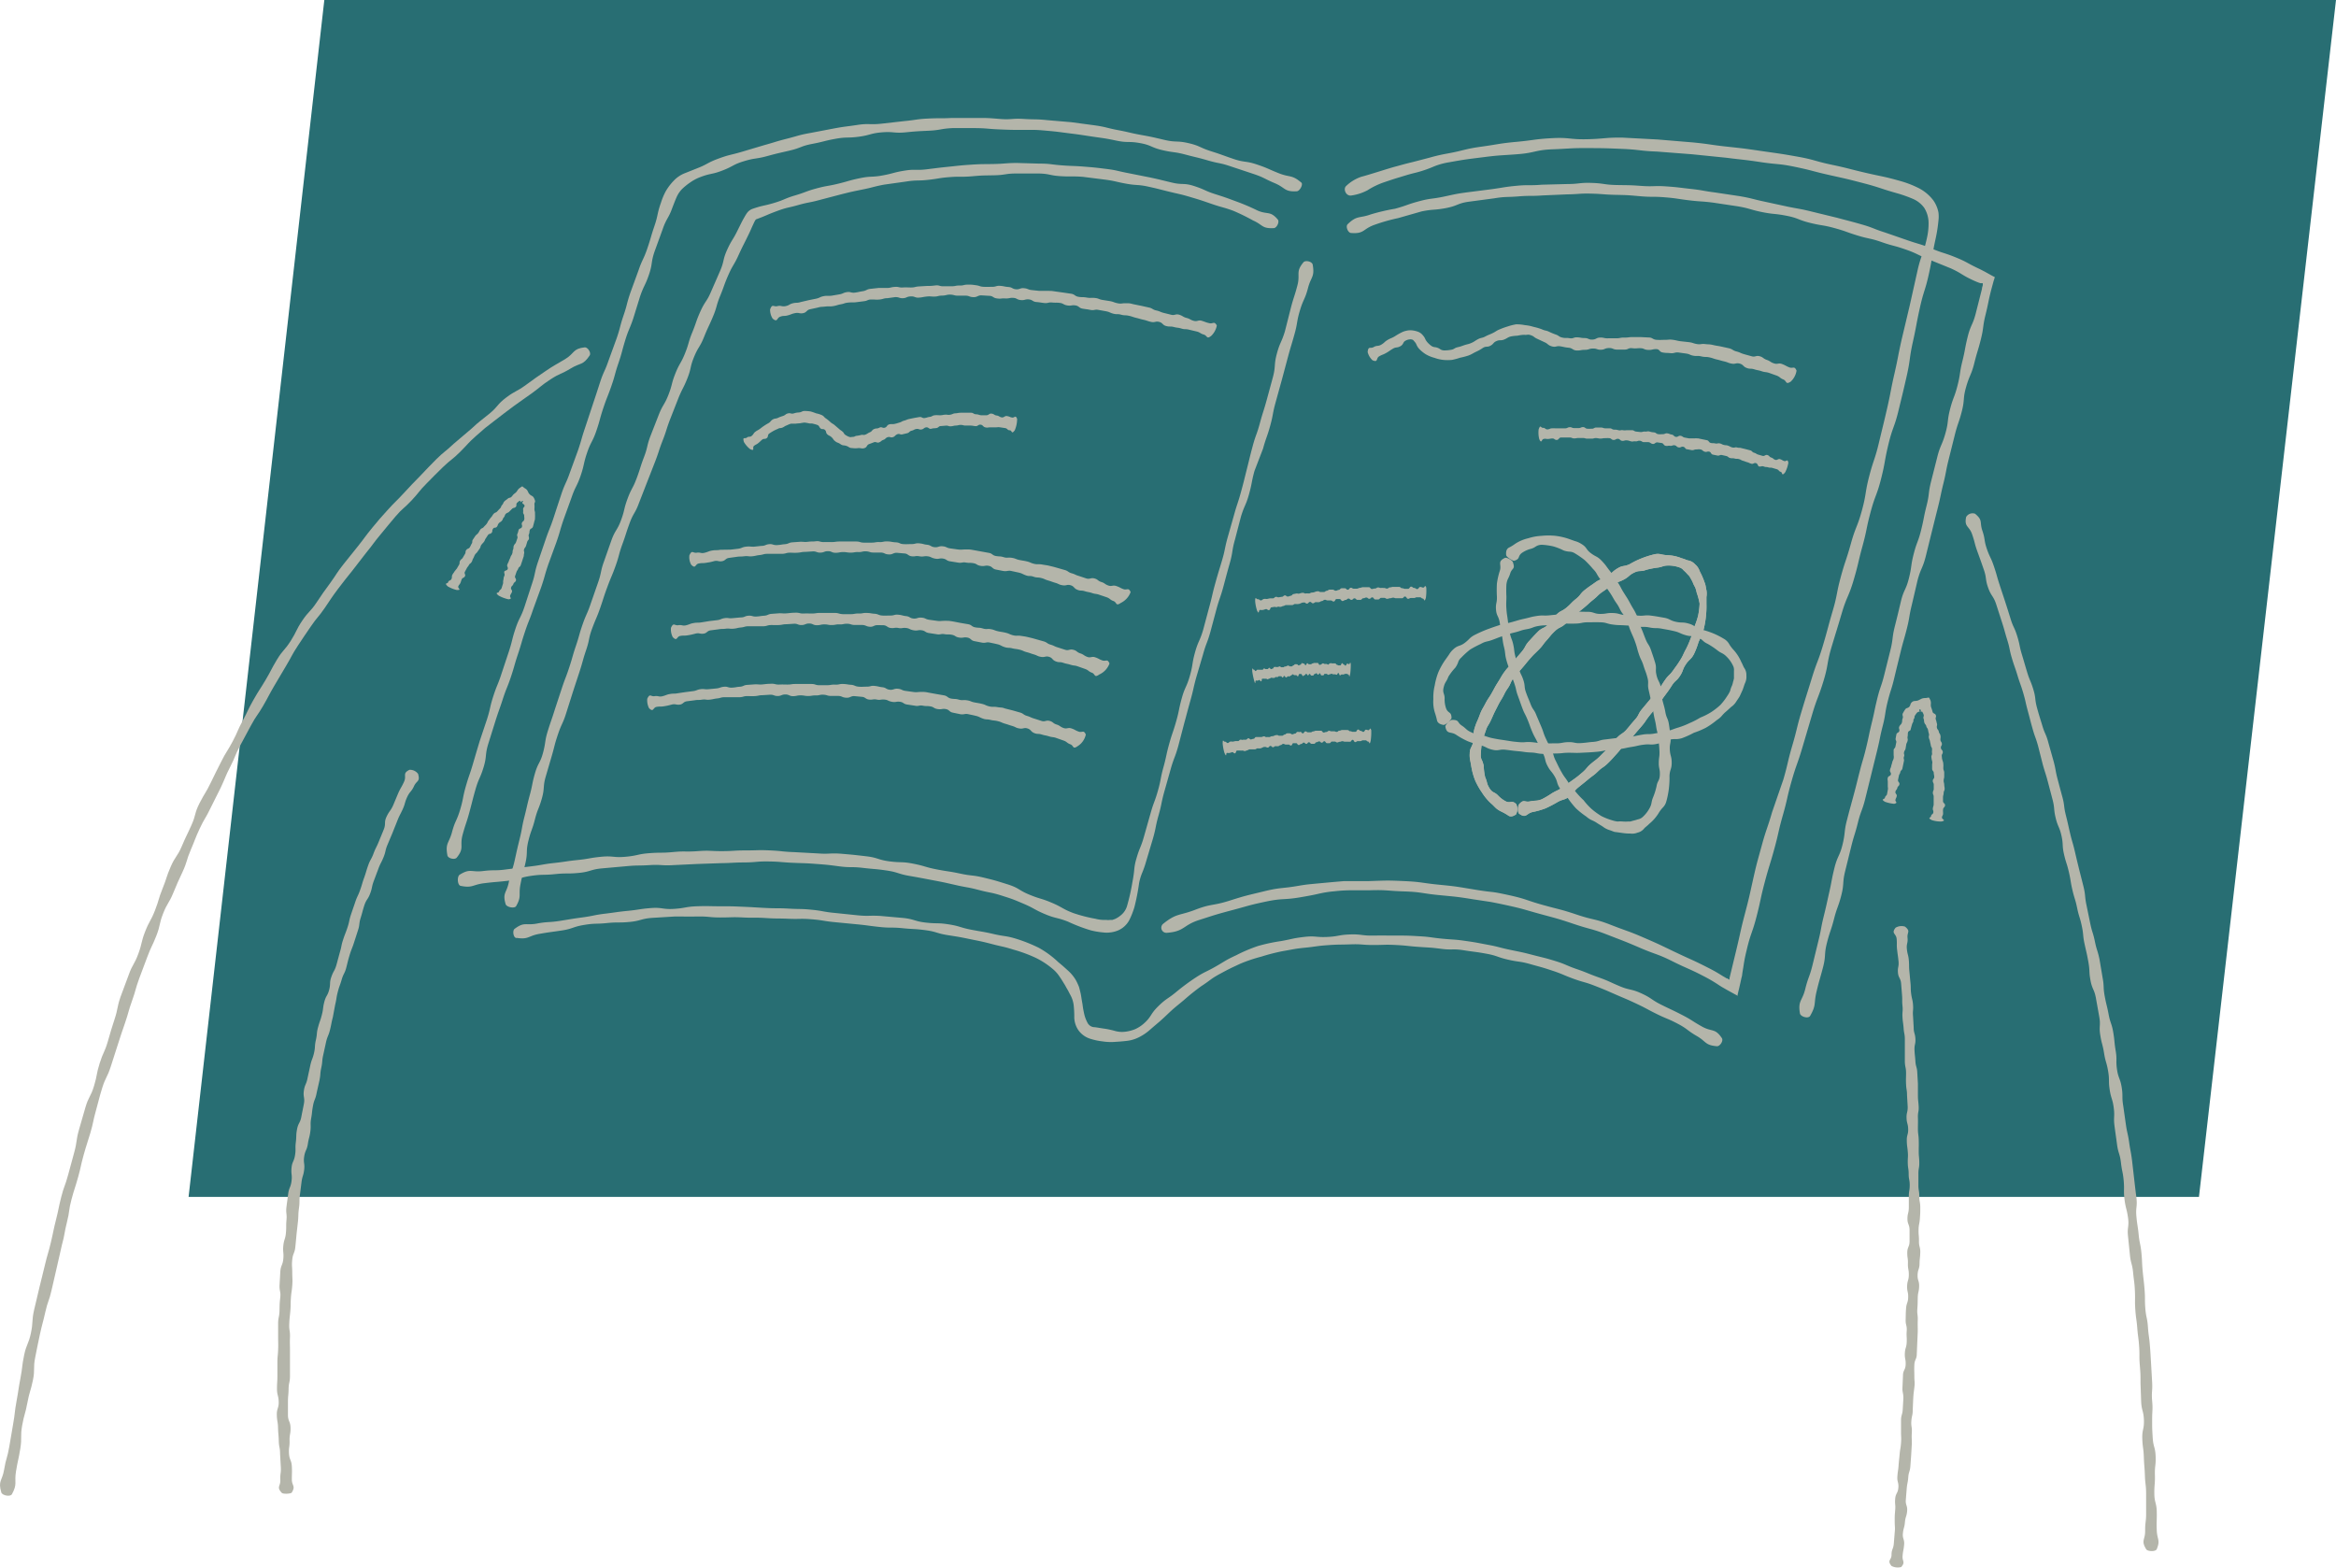 <svg xmlns="http://www.w3.org/2000/svg" viewBox="0 0 287.75 193.1"><defs><style>.cls-1{fill:#286e73;}.cls-2{fill:#b4b5aa;}</style></defs><g id="Layer_2" data-name="Layer 2"><g id="Artwork"><polygon class="cls-1" points="39.95 0 23.23 147.43 270.87 147.43 287.75 0 39.95 0"/><path class="cls-2" d="M63.39,114.41c1.22-.91,1.36-.39,2.75-.65s1.42-.11,2.82-.33,1.39-.24,2.79-.43,1.39-.29,2.8-.46,1.4-.21,2.81-.35,1.41-.23,2.82-.34,1.43.19,2.85.1,1.4-.27,2.82-.32,1.42,0,2.83,0,1.42,0,2.84.06,1.41.08,2.83.15,1.41,0,2.83.08,1.42,0,2.83.14,1.4.26,2.81.39l2.8.29c1.4.14,1.41,0,2.82.08l2.81.25c1.41.15,1.38.41,2.79.57s1.43,0,2.83.22,1.38.39,2.78.66,1.4.22,2.79.54,1.43.17,2.82.6a18.94,18.94,0,0,1,2.71,1.09,11.81,11.81,0,0,1,2.4,1.77c.58.47.86.74,1.15,1a4.91,4.91,0,0,1,1,1.2,7,7,0,0,1,.39.84c.07.23.11.42.16.61.1.37.13.76.27,1.5a11.71,11.71,0,0,0,.25,1.38,4.37,4.37,0,0,0,.41,1,1,1,0,0,0,.72.47c.26,0,.58.08,1.28.18a9.65,9.65,0,0,1,1.32.28,3.19,3.19,0,0,0,1.3.1,4.74,4.74,0,0,0,1.2-.31,4.24,4.24,0,0,0,1.06-.68c1-.88.76-1.13,1.79-2.14s1.15-.87,2.26-1.8a27.55,27.55,0,0,1,2.31-1.71c1.21-.79,1.27-.68,2.51-1.39s1.21-.78,2.51-1.38a19.26,19.26,0,0,1,2.68-1.14,21.45,21.45,0,0,1,2.84-.61c1.41-.25,1.4-.34,2.83-.51s1.43.06,2.85,0,1.41-.26,2.83-.31,1.42.16,2.84.14,1.42,0,2.84,0,1.42,0,2.84.08,1.41.16,2.83.3,1.42.07,2.83.27,1.4.22,2.8.48,1.38.34,2.77.63,1.4.27,2.78.63,1.39.32,2.75.74,1.32.54,2.66,1,1.32.53,2.64,1,1.31.54,2.61,1.09,1.42.31,2.71.9,1.2.78,2.47,1.41,1.29.6,2.55,1.25,1.21.74,2.45,1.43,1.59.15,2.44,1.42c.22.32-.22,1-.6,1-1.5-.13-1.28-.56-2.49-1.26s-1.12-.87-2.36-1.52-1.29-.56-2.55-1.18-1.23-.67-2.5-1.27-1.28-.57-2.56-1.13-1.28-.57-2.58-1.08-1.35-.4-2.66-.88-1.28-.56-2.61-1-1.33-.41-2.67-.79-1.38-.24-2.74-.55-1.33-.49-2.7-.74-1.39-.2-2.77-.42-1.41,0-2.79-.18-1.39-.14-2.79-.24-1.38-.16-2.78-.23-1.4,0-2.79,0-1.4-.13-2.8-.08-1.4,0-2.8.1-1.39.17-2.78.31-1.38.19-2.74.42a24.11,24.11,0,0,0-2.66.68,19.22,19.22,0,0,0-2.59.87c-1.26.59-1.27.58-2.49,1.24s-1.15.77-2.31,1.52a27.44,27.44,0,0,0-2.15,1.72c-1.05.88-1.08.85-2.08,1.8s-1,.9-2.15,1.9a6.26,6.26,0,0,1-1.29.87,4.42,4.42,0,0,1-1.52.46c-.78.09-1.15.1-1.53.13a6.85,6.85,0,0,1-1.48-.07,7.79,7.79,0,0,1-1.49-.32,2.82,2.82,0,0,1-1.52-1.14,2.92,2.92,0,0,1-.45-1.63,12.19,12.19,0,0,0-.08-1.42,3.54,3.54,0,0,0-.42-1.24c-.08-.14-.15-.29-.24-.46s-.23-.38-.37-.66c-.33-.53-.49-.81-.68-1.07a4.18,4.18,0,0,0-.89-1,9.82,9.82,0,0,0-2.24-1.43,18.24,18.24,0,0,0-2.57-.93c-1.31-.41-1.33-.34-2.67-.69s-1.37-.33-2.72-.61-1.37-.27-2.74-.49-1.35-.43-2.75-.61-1.39-.1-2.79-.24-1.41,0-2.82-.15-1.39-.19-2.8-.33l-2.81-.27c-1.4-.14-1.39-.24-2.79-.35s-1.41,0-2.81-.06-1.4,0-2.8-.09-1.4,0-2.8-.07-1.4,0-2.8,0-1.4-.14-2.81-.12-1.4,0-2.81,0l-2.8.17c-1.4.11-1.38.37-2.77.5s-1.41,0-2.8.14-1.41,0-2.81.23-1.35.47-2.73.68-1.39.18-2.77.42-1.31.72-2.76.5C63.25,115.63,63.08,114.64,63.39,114.41Z"/><path class="cls-2" d="M62.29,111.38c-.43-1.43.13-1.37.39-2.73s.42-1.32.72-2.67.29-1.34.62-2.68.24-1.36.58-2.69.3-1.35.66-2.68.26-1.36.64-2.68.65-1.24,1-2.56.18-1.38.59-2.69.45-1.3.86-2.62l.86-2.61c.43-1.3.49-1.28.92-2.59s.37-1.32.81-2.62.37-1.33.82-2.63.56-1.26,1-2.56l.9-2.59c.46-1.3.28-1.36.75-2.65l.91-2.59c.47-1.29.72-1.2,1.19-2.49s.32-1.35.8-2.64.64-1.22,1.12-2.51.41-1.31.9-2.6.32-1.35.81-2.63l1-2.56c.5-1.28.7-1.2,1.2-2.48s.34-1.34.85-2.62.68-1.21,1.19-2.48.38-1.33.9-2.6.43-1.31,1-2.58.78-1.17,1.31-2.43l1.1-2.52c.55-1.26.31-1.37.88-2.63s.71-1.19,1.31-2.44c.31-.62.46-.93.63-1.25l.29-.51c.07-.11.11-.19.25-.38a1.48,1.48,0,0,1,.6-.45C94,25.27,94,25.4,95.34,25s1.28-.54,2.6-.93,1.3-.5,2.63-.86,1.37-.26,2.71-.59,1.32-.4,2.68-.68,1.39-.08,2.75-.33,1.34-.37,2.7-.59,1.4,0,2.77-.17,1.37-.18,2.74-.32,1.37-.16,2.75-.25,1.38-.05,2.76-.08,1.38-.11,2.77-.13l2.76.08c1.38,0,1.38.1,2.76.21s1.38.05,2.76.16,1.38.11,2.75.28,1.37.26,2.73.52l2.71.54c1.35.29,1.34.31,2.69.63s1.42,0,2.75.43,1.28.58,2.6,1,1.32.43,2.62.91a26,26,0,0,1,2.55,1.09c1.26.56,1.57,0,2.52,1.12.24.29-.13,1.05-.5,1.06-1.48.07-1.3-.39-2.54-.94a25.22,25.22,0,0,0-2.45-1.2c-1.27-.46-1.3-.38-2.59-.82s-1.28-.45-2.59-.84-1.31-.35-2.63-.67-1.32-.35-2.65-.64-1.36-.12-2.7-.36-1.32-.33-2.67-.51l-2.7-.34c-1.36-.1-1.37,0-2.73-.08s-1.34-.3-2.71-.33l-2.72,0c-1.37,0-1.37.19-2.73.22s-1.36,0-2.72.12-1.36,0-2.72.1-1.35.19-2.7.34-1.38,0-2.72.21l-2.71.38c-1.34.25-1.32.33-2.66.6s-1.34.27-2.66.6l-2.63.69c-1.32.36-1.35.26-2.66.63S97,25.52,95.7,26s-1.28.55-2.52,1c-.13,0-.34.52-.46.77s-.26.61-.56,1.22c-.59,1.22-.62,1.2-1.19,2.45s-.7,1.18-1.25,2.43-.48,1.29-1,2.55-.37,1.33-.9,2.59-.59,1.24-1.1,2.51-.71,1.19-1.23,2.46-.31,1.35-.82,2.63-.62,1.22-1.13,2.5l-1,2.55c-.49,1.28-.41,1.31-.91,2.59s-.43,1.3-.92,2.58l-1,2.56-1,2.57c-.47,1.29-.69,1.21-1.16,2.5s-.42,1.3-.89,2.59-.36,1.33-.82,2.62-.52,1.27-1,2.56-.44,1.3-.89,2.6-.52,1.27-1,2.56-.3,1.35-.74,2.65-.38,1.32-.8,2.62-.43,1.3-.85,2.6l-.83,2.62c-.41,1.3-.56,1.26-1,2.57S68.38,91.67,68,93l-.77,2.63c-.38,1.31-.11,1.39-.48,2.71s-.52,1.27-.86,2.6-.47,1.29-.8,2.62-.06,1.39-.36,2.72-.36,1.32-.62,2.66.17,1.43-.53,2.67C63.38,111.94,62.4,111.74,62.29,111.38Z"/><path class="cls-2" d="M165.83,22.9a5,5,0,0,1,1.87-1.13c.54-.14,1.08-.31,2.12-.63s1.57-.49,2.1-.63,1.05-.3,2.1-.55l2.11-.55a20.92,20.92,0,0,1,2.12-.49c2.14-.39,2.11-.56,4.26-.86s2.15-.39,4.31-.59,2.16-.33,4.33-.45,2.18.18,4.35.13,2.17-.22,4.34-.2l4.34.23,4.32.36c2.16.21,2.15.3,4.3.53s2.16.24,4.3.55,2.15.29,4.29.67,2.1.55,4.23,1,2.1.51,4.21,1,2.14.41,4.23,1a12.27,12.27,0,0,1,2.16.82,5.23,5.23,0,0,1,1.95,1.6,3.86,3.86,0,0,1,.61,1.46,4,4,0,0,1,0,1,18.6,18.6,0,0,1-.36,2.28c-.47,2.15-.35,2.14-.81,4.25s-.64,2.07-1.11,4.18-.4,2.12-.87,4.23-.29,2.14-.77,4.25-.49,2.1-1,4.21-.72,2-1.24,4.15-.37,2.13-.9,4.23-.73,2-1.3,4.13-.43,2.12-1,4.2-.48,2.11-1.09,4.18-.85,2-1.46,4.07-.63,2.07-1.25,4.14-.37,2.14-1,4.21-.77,2-1.39,4.09l-1.22,4.13c-.61,2.07-.72,2-1.32,4.11s-.48,2.11-1.07,4.18-.49,2.1-1.06,4.18-.64,2.06-1.19,4.14-.46,2.11-1,4.2-.72,2-1.22,4.14c-.25,1-.33,1.58-.41,2.11-.05.27-.09.54-.14.87,0,.17-.08.36-.12.58-.08.37-.17.78-.28,1.25-.06.23-.11.45-.16.66a.57.57,0,0,1,0,.14l-.13-.08-.26-.14-.89-.49-.66-.38-.35-.22a18.22,18.22,0,0,0-1.85-1.09c-1.92-1-2-.91-3.88-1.85s-2-.8-4-1.66-2-.83-4-1.61-2.06-.63-4.09-1.31-2-.65-4.1-1.22-2.05-.63-4.15-1.09c-1.05-.23-1.57-.33-2.1-.43l-2.12-.32c-2.11-.34-2.11-.31-4.24-.52s-2.12-.38-4.26-.45-2.14-.21-4.28-.14l-2.14,0a18.45,18.45,0,0,0-2.14.12,13.93,13.93,0,0,0-2.11.34c-.53.12-1,.21-2.1.4-2.1.36-2.15.09-4.24.53s-2.08.5-4.14,1.05-2.07.57-4.1,1.22-1.78,1.42-4,1.58a.63.63,0,0,1-.48-1.07c1.71-1.39,2-1,4-1.77s2.14-.46,4.22-1.12,2.08-.62,4.2-1.14,2.16-.32,4.3-.69c1.07-.19,1.62-.21,2.16-.27l2.17-.2,1.29-.11h.88l2.18,0c2.17-.07,2.17-.1,4.35,0s2.17.24,4.33.45,2.16.24,4.31.59c1.07.18,1.61.24,2.15.3s1.08.17,2.14.4c2.13.47,2.09.63,4.18,1.21s2.11.5,4.17,1.19,2.14.46,4.16,1.25,2.06.71,4.05,1.57,2,.89,3.95,1.82,2,.88,3.92,1.86c1,.5,1.43.79,1.89,1.07l.36.21.09.06,0,0,.07,0,.19.12s.09.06.1,0l0-.14.9-3.73c.5-2.1.45-2.12,1-4.21s.53-2.1,1-4.2.5-2.1,1.07-4.19.68-2.05,1.28-4.13L219.68,96c.6-2.07.49-2.1,1.1-4.18s.51-2.1,1.13-4.17.64-2.06,1.27-4.12.77-2,1.39-4.09.56-2.08,1.17-4.15.44-2.12,1-4.19.66-2,1.25-4.13.79-2,1.36-4.09.36-2.14.9-4.22.69-2,1.2-4.14.52-2.1,1-4.19.41-2.12.89-4.22.42-2.11.89-4.22l1-4.21.94-4.21c.46-2.1.74-2.08,1.19-4.15a8,8,0,0,0,.2-2,3.52,3.52,0,0,0-.54-1.73,3.38,3.38,0,0,0-1.47-1.13,16.37,16.37,0,0,0-1.92-.67c-2.06-.58-2-.68-4.11-1.23s-2.08-.53-4.18-1-2.07-.56-4.19-1-2.13-.27-4.25-.59-2.14-.27-4.26-.54L208.4,19l-4.28-.33c-2.15-.08-2.14-.24-4.29-.33s-2.14-.09-4.29-.1-2.15.07-4.29.15-2.12.43-4.26.6-2.14.1-4.26.37-2.13.25-4.24.63a8.46,8.46,0,0,0-2.06.6,14.79,14.79,0,0,1-2,.67c-1,.24-1.54.43-2.05.58s-1,.31-2,.65a9.43,9.43,0,0,0-1.92.94,6,6,0,0,1-2,.65C165.79,24.19,165.41,23.26,165.83,22.9Z"/><path class="cls-2" d="M56.61,107.75c1.33-.83,1.44-.28,2.89-.46s1.48,0,2.93-.21l2.92-.36c1.45-.17,1.44-.26,2.9-.42s1.46-.22,2.92-.37,1.45-.26,2.91-.4,1.49.14,3,0,1.45-.33,2.91-.44,1.48,0,2.94-.14,1.48,0,3-.11,1.47,0,2.94,0,1.47-.09,3-.09,1.47-.07,3,0,1.47.16,2.94.21l2.94.16c1.47.11,1.49-.08,3,.05s1.47.13,2.94.3,1.43.44,2.89.63,1.48,0,2.94.29,1.43.42,2.87.7,1.46.21,2.91.52,1.48.15,2.91.5,1.41.35,2.88.81,1.35.72,2.71,1.28,1.43.43,2.77,1,1.27.74,2.62,1.26a18.54,18.54,0,0,0,2.75.71,4.33,4.33,0,0,0,1.32.14,1.54,1.54,0,0,0,.47,0c.09,0,.19,0,.29,0l.32-.11a3.25,3.25,0,0,0,.86-.58,2.28,2.28,0,0,0,.65-1.1,25,25,0,0,0,.63-2.8c.14-.73.19-1.13.23-1.52a6.47,6.47,0,0,1,.27-1.43c.4-1.41.56-1.37.95-2.78l.8-2.82c.4-1.42.51-1.38.91-2.8s.28-1.44.67-2.85.31-1.44.7-2.85.47-1.4.87-2.81.3-1.44.69-2.85.6-1.36,1-2.77.24-1.46.63-2.87.58-1.36,1-2.77l.76-2.84c.39-1.41.33-1.43.72-2.84s.41-1.41.83-2.82.31-1.43.7-2.85l.8-2.82c.39-1.41.46-1.39.85-2.81s.37-1.42.73-2.84.34-1.43.72-2.84.5-1.39.88-2.8.44-1.41.83-2.82l.77-2.83c.38-1.42.11-1.49.49-2.91s.57-1.36,1-2.78l.72-2.84c.37-1.42.45-1.4.82-2.82s-.26-1.61.73-2.82c.25-.31,1.08-.11,1.15.28.27,1.54-.21,1.46-.58,2.88s-.58,1.36-1,2.78-.26,1.45-.65,2.86-.43,1.41-.81,2.82l-.76,2.84-.78,2.82c-.39,1.42-.27,1.45-.66,2.86s-.49,1.39-.88,2.81L154.53,58c-.39,1.42-.28,1.45-.67,2.86s-.57,1.36-1,2.78l-.74,2.84c-.4,1.41-.23,1.45-.63,2.87s-.39,1.41-.77,2.83-.47,1.39-.86,2.8l-.76,2.84c-.39,1.41-.52,1.37-.91,2.79l-.83,2.81c-.39,1.41-.32,1.43-.72,2.85s-.38,1.41-.77,2.83l-.74,2.83c-.4,1.42-.52,1.38-.92,2.79l-.8,2.83c-.39,1.41-.29,1.44-.69,2.85s-.29,1.44-.69,2.86l-.84,2.81a12.47,12.47,0,0,1-.48,1.4,6.34,6.34,0,0,0-.4,1.34,26.42,26.42,0,0,1-.58,2.95,10,10,0,0,1-.61,1.55,2.85,2.85,0,0,1-1.36,1.28,3.53,3.53,0,0,1-1.07.27,2.92,2.92,0,0,1-.72,0,10.12,10.12,0,0,1-1.59-.26,20.42,20.42,0,0,1-2.83-1.08c-1.38-.54-1.46-.35-2.82-.92s-1.3-.71-2.64-1.28-1.34-.57-2.69-1-1.4-.32-2.8-.69-1.43-.29-2.85-.61-1.42-.33-2.85-.6-1.43-.28-2.87-.53-1.4-.46-2.84-.67-1.46-.15-2.91-.32-1.46,0-2.91-.19-1.45-.19-2.9-.3-1.46-.07-2.92-.14-1.45-.14-2.91-.16-1.47.11-2.93.12-1.46.07-2.92.09l-2.91.1-2.92.14c-1.46.09-1.47-.09-2.93,0s-1.47,0-2.93.14l-2.91.26c-1.46.13-1.43.42-2.89.56s-1.47,0-2.93.15-1.47,0-2.93.21-1.42.44-2.88.61-1.46.12-2.92.3-1.42.63-2.92.32C56.35,109,56.28,108,56.61,107.75Z"/><path class="cls-2" d="M159.74,23.56c-1.55.09-1.37-.43-2.72-1s-1.28-.69-2.66-1.15l-2.74-.91c-1.37-.47-1.42-.33-2.8-.73s-1.41-.36-2.8-.73-1.44-.22-2.85-.55-1.34-.62-2.77-.87-1.46,0-2.89-.3-1.42-.27-2.85-.48-1.43-.23-2.87-.41-1.43-.2-2.87-.33S127.47,16,126,16s-1.45,0-2.9-.06-1.44-.14-2.89-.16h-2.9c-1.44.07-1.44.25-2.88.32s-1.44.06-2.88.2-1.47-.12-2.91,0-1.42.35-2.85.54-1.46,0-2.89.26-1.4.35-2.83.62-1.37.49-2.77.82-1.42.31-2.81.69-1.44.2-2.83.62S90.37,20.47,89,21s-1.43.31-2.78.83a5.54,5.54,0,0,0-1.21.65,7.68,7.68,0,0,0-1,.81,3.4,3.4,0,0,0-.69,1.05c-.13.3-.25.6-.5,1.25-.47,1.33-.72,1.27-1.19,2.64l-1,2.75c-.47,1.38-.22,1.47-.69,2.85s-.63,1.32-1.1,2.7L78,39.24c-.47,1.38-.58,1.34-1,2.72s-.36,1.42-.83,2.8-.38,1.41-.86,2.79-.54,1.35-1,2.73-.38,1.41-.85,2.79-.67,1.31-1.14,2.69-.32,1.43-.79,2.81-.65,1.32-1.12,2.69L69.42,64c-.47,1.38-.4,1.4-.88,2.78l-1,2.74c-.47,1.38-.4,1.41-.87,2.79l-1,2.75c-.46,1.38-.54,1.36-1,2.74s-.41,1.4-.87,2.78-.4,1.4-.86,2.78-.55,1.35-1,2.74-.49,1.37-.93,2.76l-.87,2.78c-.42,1.39-.15,1.47-.57,2.86s-.6,1.34-1,2.74-.37,1.41-.75,2.81-.46,1.38-.84,2.79.26,1.59-.72,2.8c-.25.3-1.08.1-1.15-.28-.28-1.54.19-1.45.57-2.87s.58-1.35,1-2.76.29-1.43.69-2.84.47-1.38.88-2.78.41-1.4.83-2.8L60,88.56c.44-1.39.32-1.43.77-2.82s.55-1.35,1-2.74l.92-2.77c.45-1.38.35-1.42.81-2.8s.65-1.32,1.11-2.7L65.5,72c.47-1.38.31-1.44.78-2.82l.94-2.76c.47-1.37.55-1.35,1-2.73s.45-1.38.91-2.77.59-1.33,1.07-2.71l1-2.74c.47-1.38.4-1.4.87-2.78L73,49.88c.46-1.38.46-1.38.91-2.77s.59-1.34,1.06-2.72l1-2.75c.47-1.38.37-1.41.84-2.79s.37-1.42.84-2.8l1-2.74c.47-1.38.62-1.33,1.09-2.71s.41-1.4.88-2.78.29-1.41.79-2.83A8.06,8.06,0,0,1,82,23.57a6.82,6.82,0,0,1,1-1.32,3.76,3.76,0,0,1,1.37-.92l1.43-.57c1.38-.53,1.3-.71,2.69-1.22s1.41-.41,2.82-.82l2.82-.84c1.41-.39,1.4-.44,2.82-.8s1.41-.44,2.86-.7l2.88-.55c1.45-.27,1.46-.22,2.91-.44s1.48,0,2.93-.15l2.92-.33c1.45-.14,1.45-.24,2.91-.31s1.47,0,2.93-.07l2.94,0c1.46,0,1.46,0,2.92.12s1.47-.09,2.94,0,1.47,0,2.93.15l2.92.25,2.92.39c1.45.21,1.43.32,2.87.59s1.43.34,2.87.6,1.44.28,2.87.61,1.49.06,2.92.39,1.37.55,2.79,1,1.38.48,2.77.95,1.47.21,2.87.68,1.36.55,2.73,1.09,1.56.14,2.72,1.12C160.58,22.64,160.13,23.54,159.74,23.56Z"/><path class="cls-2" d="M221.72,124.83c-.27-1.6.28-1.5.65-3s.52-1.44.89-2.93l.73-3c.37-1.48.28-1.5.65-3s.35-1.49.69-3,.27-1.51.64-3,.64-1.41,1-2.89.16-1.54.54-3,.39-1.47.79-2.95.38-1.48.77-3,.44-1.47.81-3,.31-1.49.68-3,.31-1.49.68-3,.49-1.45.86-2.93l.75-3c.37-1.48.19-1.53.56-3s.37-1.48.73-3,.63-1.42,1-2.9.21-1.52.59-3,.54-1.44.91-2.92.29-1.5.67-3,.19-1.52.56-3l.76-3c.37-1.48.58-1.43,1-2.91s.2-1.53.58-3,.54-1.43.92-2.92.23-1.51.6-3,.28-1.51.65-3,.62-1.42,1-2.9l.76-3c0-.17.09-.38.1-.46a.86.86,0,0,0,0-.15s0-.08,0-.09h-.29l-.16-.05c-.22-.08-.49-.19-.83-.35-1.37-.64-1.29-.8-2.67-1.43l-2.81-1.14c-1.4-.58-1.36-.7-2.8-1.2s-1.47-.39-2.9-.89-1.48-.36-2.93-.8-1.43-.53-2.89-.93-1.5-.27-3-.64-1.42-.59-2.92-.88-1.52-.15-3-.45-1.47-.45-3-.71l-3-.45c-1.51-.19-1.52-.11-3-.29s-1.5-.25-3-.37-1.52,0-3-.13-1.52-.14-3-.17-1.52-.11-3-.15-1.52.07-3,.09l-3,.13c-1.51.11-1.52,0-3,.12s-1.53,0-3,.24l-3,.4c-1.51.19-1.45.52-2.93.8s-1.52.11-3,.41l-2.91.83a22.47,22.47,0,0,0-2.91.83c-1.43.51-1.22,1.12-2.84,1-.41,0-.73-.81-.44-1.09,1.17-1.12,1.39-.68,2.84-1.2a24.3,24.3,0,0,1,3-.7c1.49-.41,1.46-.52,2.95-.92s1.52-.25,3-.56,1.5-.35,3-.55l3.05-.39c1.53-.22,1.52-.27,3-.41s1.54,0,3.08-.13l3.07-.08c1.53,0,1.53-.19,3.07-.14s1.53.23,3.07.26,1.53,0,3.06.11,1.54-.05,3.08.06,1.53.15,3,.31,1.52.25,3,.44l3,.45c1.52.26,1.5.34,3,.66l3,.65c1.51.3,1.52.25,3,.62l3,.73c1.48.4,1.49.38,3,.81s1.44.54,2.9,1l2.89,1c1.46.5,1.49.41,2.91,1s1.47.48,2.9,1.06,1.38.69,2.77,1.35c.35.16.6.3.82.41l.79.44.41.22c.12,0,0,.13,0,.22l-.09.27-.32,1.18c-.37,1.48-.31,1.5-.68,3s-.2,1.52-.57,3-.44,1.46-.81,2.94-.57,1.43-1,2.91-.16,1.54-.53,3-.5,1.45-.87,2.93-.37,1.48-.75,3-.29,1.51-.66,3-.31,1.49-.69,3-.37,1.48-.75,3l-.74,3c-.38,1.48-.6,1.42-1,2.91l-.7,3c-.37,1.48-.25,1.51-.63,3s-.43,1.47-.8,3-.37,1.48-.73,3-.45,1.46-.82,2.94-.23,1.52-.61,3-.31,1.49-.68,3l-.74,3-.74,3c-.37,1.48-.53,1.44-.9,2.92s-.45,1.46-.82,2.94l-.74,3c-.37,1.48-.11,1.55-.48,3s-.52,1.44-.9,2.92-.49,1.45-.87,2.94-.1,1.54-.48,3-.43,1.46-.8,3,0,1.62-.79,3C222.75,125.52,221.79,125.23,221.72,124.83Z"/><path class="cls-2" d="M220.59,47c-.67.44-.47-.08-.92-.26s-.38-.31-.83-.48l-.9-.32c-.45-.15-.48-.06-.93-.21s-.47-.1-.92-.24-.49,0-.94-.17-.38-.4-.84-.53-.52.09-1,0-.44-.16-.91-.27-.45-.13-.92-.24-.45-.16-.91-.26-.48,0-1-.12-.48,0-.95-.08-.45-.2-.92-.27l-.94-.13c-.48-.05-.5.13-1,.08s-.47,0-.94-.08S204.47,43,204,43s-.48.13-1,.1-.46-.2-.94-.21-.48.06-1,0-.47.18-.95.17h-.94c-.48,0-.48-.21-1-.19s-.47.19-.95.21-.49-.16-1-.15-.48.16-1,.16-.5.1-1,.08-.49-.29-1-.34-.49-.08-1-.17-.56.15-1.07,0-.45-.32-.92-.52l-.88-.41c-.42-.19-.37-.3-.78-.44s-.43,0-.84-.05a4.39,4.39,0,0,0-.81.11,4.93,4.93,0,0,0-.85.1c-.42.13-.39.22-.81.38s-.5,0-.92.18-.34.36-.76.58-.51,0-.94.28-.41.26-.86.48-.44.27-.92.45a8.64,8.64,0,0,1-1,.26,7.86,7.86,0,0,1-1,.27,5.55,5.55,0,0,1-1.08,0,4.49,4.49,0,0,1-1.07-.25,4.22,4.22,0,0,1-1.06-.43,4.08,4.08,0,0,1-.9-.75c-.32-.41-.22-.49-.48-.79s-.2-.25-.45-.31a1.29,1.29,0,0,0-.66.15c-.38.19-.23.45-.65.69s-.52.07-.93.31-.4.28-.82.52-.45.18-.87.42-.1.81-.83.48a2.07,2.07,0,0,1-.59-1c.07-.8.33-.38.74-.62s.53-.06.94-.3.37-.34.78-.58.45-.19.86-.43a8.8,8.8,0,0,1,.89-.51,2.15,2.15,0,0,1,.56-.19,2,2,0,0,1,.68-.05,3,3,0,0,1,.72.16,1.37,1.37,0,0,1,.57.38c.4.44.28.51.56.86a2.85,2.85,0,0,0,.57.53c.33.2.38.09.74.22s.34.28.77.32a4.16,4.16,0,0,0,.86-.07c.44-.06.41-.22.84-.32s.42-.12.84-.26.45-.09.86-.27.39-.24.81-.46.48-.11.91-.34.45-.19.9-.41.41-.28.88-.47a10.18,10.18,0,0,1,1-.36,6.46,6.46,0,0,1,1-.25,5,5,0,0,1,1.09.1,4.86,4.86,0,0,1,1.06.21,7.3,7.3,0,0,1,1,.29c.45.21.5.12.91.31a8.16,8.16,0,0,0,.81.34c.41.13.38.28.82.38s.46,0,.91.08.47-.13.93-.11.45.09.92.09.47.21.95.19.46-.23.94-.25.49.11,1,.09l1,0c.49,0,.48-.1,1-.09s.49-.06,1-.06l1,0,1,.05c.49,0,.47.26,1,.29s.49,0,1,0,.5-.07,1,0,.48.12,1,.18l1,.11c.48.07.47.15.95.23s.51-.06,1,0,.49,0,1,.12.48.08,1,.19l.95.21c.47.12.44.27.91.39s.45.19.92.33l.94.26c.46.14.54-.13,1,0s.42.29.88.45.42.28.88.43.55-.09,1,.08.44.23.89.41.63-.23.89.4A2.35,2.35,0,0,1,220.59,47Z"/><path class="cls-2" d="M219.89,58.19c-.46.54-.29,0-.54-.07s-.21-.23-.47-.32l-.51-.15c-.26-.09-.29,0-.55-.08s-.27,0-.53-.1-.29,0-.54,0-.18-.34-.44-.42-.32.14-.58.07-.25-.12-.51-.19-.25-.1-.51-.17-.24-.14-.5-.21-.28,0-.54-.07-.28,0-.54-.06-.23-.19-.49-.25l-.53-.12c-.26-.06-.3.12-.57.06L211,56c-.27-.06-.21-.32-.47-.37s-.3.1-.57,0-.23-.22-.49-.27-.28,0-.54,0-.3.13-.57.08l-.53-.1c-.26,0-.22-.26-.49-.31s-.29.13-.56.08-.24-.22-.5-.26-.29.1-.56.06-.28.06-.55,0-.23-.31-.49-.34l-.54-.08c-.26,0-.3.23-.56.19s-.25-.18-.52-.22l-.54,0c-.27,0-.25-.14-.52-.17s-.28.1-.55.07-.28.07-.55,0-.26-.1-.53-.12-.27.08-.54.06-.26-.23-.52-.25-.28.15-.55.14-.26-.2-.53-.22-.27,0-.54,0-.27.05-.54.05-.27-.05-.54-.06-.27.07-.54.07l-.54,0c-.27,0-.27-.08-.54-.08s-.27,0-.54,0-.27.05-.54.05-.27-.11-.54-.11-.27,0-.54,0h-.54c-.27,0-.26.29-.53.3s-.27-.19-.54-.18-.27.05-.54.06-.27-.06-.54,0-.24.66-.54,0a3.35,3.35,0,0,1-.07-1.18c.23-.66.27-.17.54-.19s.28.21.56.19.26-.12.54-.13.27,0,.55,0l.54,0h.55c.27,0,.27-.13.55-.14s.27.11.55.11h.54c.28,0,.28-.12.55-.12s.27.19.55.2.27,0,.54,0,.28-.16.56-.15h.54c.28,0,.28.09.55.1s.27,0,.55,0,.26.15.54.16.27,0,.54.07.28-.05.55,0,.28,0,.55,0,.28,0,.55,0,.26.14.53.17l.55.06c.27,0,.28-.08.55-.06s.29-.08.56,0,.27.07.54.1.25.19.53.22.28,0,.55,0,.29-.14.56-.1.27.11.54.15.24.24.51.28.3-.17.57-.13.25.17.52.22l.54.1c.27,0,.29,0,.56,0a5.09,5.09,0,0,1,.55,0l.53.11.54.11c.27.05.22.28.49.34s.28,0,.55.06.29-.06.56,0,.25.13.52.19.27,0,.53.1.25.15.52.21.3-.07.56,0,.28,0,.55.08l.53.13.53.14c.27.08.23.23.49.3s.24.15.51.23l.52.15c.26.08.34-.18.6-.1s.22.23.48.31.23.2.49.28.34-.17.6-.08.24.14.5.23.41-.34.51.21A3.9,3.9,0,0,1,219.89,58.19Z"/><path class="cls-2" d="M149.23,41.34c-.62.52-.49,0-.95-.13s-.42-.27-.88-.38l-.93-.22c-.46-.12-.48,0-.94-.14s-.47-.07-.93-.19-.49,0-.95-.12-.4-.39-.86-.51-.51.11-1,0-.46-.16-.92-.26-.46-.13-.92-.24-.45-.16-.92-.26-.47,0-.94-.13-.48,0-.94-.12-.44-.21-.91-.3l-.94-.17c-.46-.09-.49.1-1,0s-.47-.07-.94-.15-.42-.33-.89-.4-.5.08-1,0-.45-.25-.92-.31-.48,0-.95-.05-.49.12-1,.06-.47-.08-.94-.12-.45-.27-.92-.32-.49.13-1,.08-.45-.24-.93-.27-.48.1-1,.07-.48.07-1,0-.46-.3-.93-.32l-1-.06c-.47,0-.48.24-1,.22s-.46-.18-.94-.18h-.94c-.48,0-.48-.12-.95-.13s-.47.11-1,.12-.47.11-.94.12-.48-.06-1,0-.47.1-.94.13-.48-.18-1-.15-.46.19-.93.22-.49-.16-1-.13l-.94.13c-.47,0-.46.11-.93.16s-.48,0-1,0-.46.15-.93.21l-.94.12c-.47.06-.48,0-1,.05s-.46.13-.92.21-.46.14-.92.22-.49,0-1,.06-.47,0-.94.13l-.92.2c-.47.1-.4.38-.86.48s-.51-.1-1,0-.45.16-.91.28-.48,0-.93.16-.3.75-.92.24a2,2,0,0,1-.32-1.14c.28-.75.42-.28.89-.4s.52.09,1,0,.44-.23.9-.35.49,0,1-.16l.94-.22.94-.19c.47-.1.45-.22.92-.31s.49,0,1-.06l.94-.16c.48-.08.46-.21.94-.28s.5.13,1,.06.47-.1.94-.17.46-.23.94-.29l1-.11c.48,0,.49,0,1,0s.47-.09,1-.13.49.1,1,.07.48,0,1,0,.48-.1,1-.13l1-.06c.48,0,.48,0,1-.06s.48.11,1,.1.48,0,1,0,.48-.1,1-.09.48-.11,1-.11.48,0,1,.07.47.18,1,.2.48,0,1,0,.49-.16,1-.12.48.1,1,.14.46.24.94.28.5-.18,1-.13.46.18.94.23l.95.1c.48,0,.49,0,1,0s.48,0,.95.07l1,.14.95.14c.47.07.44.3.91.38s.48,0,1,.09.5,0,1,.05.46.15.93.24l.95.15c.47.09.45.16.92.26s.5,0,1,0,.48,0,1,.13l.94.19.94.21c.47.1.43.26.9.36s.45.18.91.3l.93.23c.46.12.53-.15,1,0s.43.27.89.39.44.24.9.36.53-.15,1,0,.45.18.91.29.59-.31.92.28A2.38,2.38,0,0,1,149.23,41.34Z"/><path class="cls-2" d="M125,53c-.43.58-.32,0-.62,0s-.26-.22-.56-.27l-.61-.09c-.3-.05-.31,0-.62,0s-.3,0-.61,0-.31.07-.61,0-.28-.3-.58-.33-.32.2-.62.18-.3-.06-.61-.07-.3,0-.61,0-.3-.08-.6-.08-.31.07-.61.08-.3.07-.61.09-.31-.1-.61-.08l-.61.05c-.3,0-.28.21-.58.25s-.3,0-.6.08-.34-.21-.64-.17-.28.21-.58.26-.33-.11-.63-.06-.28.14-.58.21-.26.24-.55.31l-.59.14c-.29.08-.35-.14-.65,0s-.24.26-.53.35-.34-.09-.63,0-.24.23-.53.33-.25.2-.53.31-.38-.13-.67,0l-.58.22c-.3.12-.21.37-.54.48s-.39,0-.75,0a2.78,2.78,0,0,1-.77,0c-.4,0-.38-.16-.74-.27s-.4,0-.72-.22-.36-.13-.64-.35-.21-.28-.45-.5-.3-.15-.52-.35-.08-.36-.3-.55-.32,0-.53-.18-.13-.3-.38-.42a4.44,4.44,0,0,0-.52-.15c-.26-.08-.28,0-.55-.06a4.68,4.68,0,0,0-.54-.09,5.43,5.43,0,0,0-.56.09,5.35,5.35,0,0,0-.55.05,5.48,5.48,0,0,0-.57,0,4.93,4.93,0,0,0-.53.22c-.26.09-.24.15-.5.26s-.31,0-.57.16a5.29,5.29,0,0,0-.54.25c-.25.15-.26.15-.51.32s-.08.4-.32.57-.35,0-.59.21-.22.22-.46.41-.28.14-.52.34.18.69-.47.39a3.13,3.13,0,0,1-.77-.89c-.19-.7.13-.33.37-.53s.38,0,.63-.24.17-.29.42-.48.29-.16.55-.35.25-.2.52-.38a6.42,6.42,0,0,1,.56-.34c.28-.17.22-.27.51-.44s.34-.06.64-.2.31-.13.63-.24.28-.23.61-.31.38.1.71,0,.33-.09.66-.12.34-.18.69-.18a5.67,5.67,0,0,1,.71.06,6,6,0,0,1,.68.23,3.63,3.63,0,0,1,.69.21c.32.15.27.26.57.45a4.58,4.58,0,0,1,.53.44c.26.22.3.17.54.39l.47.4c.22.21.25.18.46.36s.14.27.37.42a2.13,2.13,0,0,0,.45.23c.23.07.25,0,.47,0s.22-.1.45-.13a3.1,3.1,0,0,0,.5-.09c.26-.09.32.05.59-.06s.26-.17.55-.29.23-.28.53-.4.32,0,.63-.16.37.09.67,0,.23-.31.53-.4.35,0,.65-.06.31-.08.62-.17.28-.16.59-.24.3-.13.61-.2l.63-.13.63-.11c.31-.05.35.17.66.12s.31-.1.62-.14.3-.17.62-.2.32,0,.64,0,.31-.05.63-.07.32.06.64,0,.31-.15.63-.17.32-.06.64-.07h1.28c.31,0,.31.18.63.19s.31.09.62.12l.64,0c.31,0,.34-.25.66-.2s.3.19.61.23.3.17.61.23.36-.22.68-.16.3.12.61.18.42-.37.62.17A3.6,3.6,0,0,1,125,53Z"/><path class="cls-2" d="M138.07,74.26c-.66.46-.47-.07-.92-.23s-.38-.3-.82-.46l-.89-.3c-.44-.16-.47-.07-.91-.22s-.46-.09-.91-.23-.48,0-.92-.18-.36-.41-.81-.55-.51.08-1,0-.44-.17-.89-.3-.44-.16-.89-.29-.43-.2-.88-.31-.47,0-.93-.16-.47,0-.92-.16-.43-.23-.88-.34l-.92-.2c-.45-.1-.49.08-1,0l-.92-.18c-.45-.1-.4-.36-.86-.45s-.49.08-1,0-.43-.25-.9-.33-.47,0-.93-.08-.49.1-1,0l-.93-.15c-.46-.06-.43-.27-.89-.34s-.49.11-1,0-.45-.23-.91-.28-.48.09-1,0-.47.06-.94,0-.44-.32-.91-.35l-.93-.08c-.47,0-.48.23-1,.2s-.46-.19-.92-.23l-.94,0c-.47,0-.46-.13-.93-.15s-.47.11-.94.09-.47.07-.94.07-.46-.07-.93-.07-.47.09-.94.09-.47-.2-.93-.2-.47.17-.94.18-.47-.17-.94-.15l-.93.06c-.47,0-.47.07-.93.1s-.47,0-.94,0-.46.11-.93.14l-.93,0c-.47,0-.48,0-.94,0s-.46.1-.93.15-.46.1-.92.15-.48-.06-1,0-.47,0-.93.07l-.93.13c-.46.06-.42.34-.89.41s-.49-.14-1,0-.45.11-.92.19-.47,0-.93.09-.35.72-.92.15a1.94,1.94,0,0,1-.22-1.16c.33-.72.43-.24.9-.32s.5.13,1,0,.45-.19.91-.27.48,0,1-.09L90,67.7l.94-.11c.47-.07.45-.19.92-.25s.49,0,1,0l.94-.1c.47,0,.46-.16.93-.21s.49.14,1,.11.47-.07.95-.11.46-.19.93-.23l1-.07c.47,0,.47.06.95,0s.47,0,.94-.06.48.11,1,.1.47,0,.94,0,.48-.07,1-.07l1,0c.47,0,.47,0,1,0s.47.13.94.14l1,0c.47,0,.48-.09.95-.07s.48-.1,1-.08.47.08,1,.11.46.19.93.22.48,0,1,0,.49-.14,1-.09.47.12.94.17.45.25.92.3.5-.16,1-.11.45.19.92.26l.94.13c.47.06.48,0,1,0s.48,0,.95.08l.93.17.94.17c.47.08.42.31.89.39s.48,0,.94.14.49,0,1,.08.45.16.91.26.47.07.94.18.44.19.9.3.49,0,1,.09.48.06.94.17.46.11.92.24l.91.26c.46.13.41.28.87.41s.43.2.89.33l.9.3c.45.14.54-.12,1,0s.4.3.85.44.41.27.86.43.53-.09,1,.07.43.22.87.38.62-.25.88.36A2.38,2.38,0,0,1,138.07,74.26Z"/><path class="cls-2" d="M135.41,83.08c-.65.46-.47-.06-.91-.22s-.39-.3-.83-.46l-.88-.31c-.44-.16-.47-.07-.92-.21s-.46-.09-.9-.24-.48,0-.93-.18-.36-.41-.8-.55-.52.08-1,0-.43-.17-.88-.3-.44-.16-.89-.28-.43-.2-.89-.31-.47-.06-.92-.17-.47,0-.93-.15-.42-.24-.88-.35-.45-.1-.91-.2-.5.09-1,0l-.92-.18c-.46-.09-.4-.36-.87-.44s-.49.08-1,0-.43-.25-.89-.34-.47,0-.93-.08-.49.11-1,0l-.92-.14c-.46-.07-.43-.28-.9-.34s-.48.1-1,0-.44-.23-.91-.28-.48.09-.94,0-.48.06-.94,0-.44-.31-.91-.34L108.1,77c-.47,0-.49.23-.95.2s-.46-.19-.93-.22l-.93,0c-.47,0-.47-.14-.93-.15s-.48.1-.94.08-.47.07-.94.08-.47-.08-.93-.08-.47.1-.94.1-.47-.21-.94-.21-.46.18-.93.19-.47-.18-.94-.16l-.93.06c-.47,0-.47.08-.94.1s-.47,0-.93,0-.47.12-.93.15l-.94,0c-.46,0-.47,0-.94,0s-.46.11-.92.15-.46.11-.93.15-.47-.06-.94,0-.47,0-.93.08l-.93.12c-.47.07-.43.35-.89.41s-.49-.13-1,0-.46.12-.92.2-.47,0-.94.08-.35.72-.92.15a2.09,2.09,0,0,1-.22-1.15c.33-.72.44-.24.9-.32s.51.13,1,0,.44-.19.91-.27.48,0,1-.09l.93-.15.94-.11c.47-.06.46-.18.93-.25s.48.06,1,0l1-.09c.47,0,.46-.17.93-.21s.49.13,1,.1.47-.07.94-.1.46-.2.94-.23l.94-.07c.48,0,.48.05,1,0s.48-.06,1-.07.48.12,1,.1.48,0,1,0,.47-.07.95-.07l.94,0c.48,0,.48,0,.95,0s.47.13,1,.15l.94,0c.48,0,.48-.09,1-.08s.47-.09,1-.07.47.07.94.1.47.19.94.22.48,0,1,0,.49-.15,1-.1.47.12.94.17.45.26.92.3.49-.16,1-.11.45.19.92.26l.94.13c.47.07.48,0,1,0s.48,0,1,.08l.93.18.94.16c.46.08.42.31.89.39s.47,0,.94.14.48,0,.95.08.45.16.91.26.47.07.93.18.44.19.9.31.5,0,1,.08.47.06.93.17.47.11.92.24l.92.26c.46.13.41.28.87.41s.43.21.89.34l.9.29c.45.14.53-.12,1,0s.41.29.86.44.41.26.85.43.54-.1,1,.06.42.22.87.38.61-.25.88.37A2.37,2.37,0,0,1,135.41,83.08Z"/><path class="cls-2" d="M132.76,91.9c-.66.46-.47-.06-.91-.22s-.39-.3-.83-.46l-.88-.31c-.44-.16-.47-.07-.92-.21s-.46-.09-.91-.23-.48,0-.92-.18-.36-.41-.81-.56-.51.08-1,0-.44-.18-.89-.31-.44-.15-.89-.28-.43-.2-.88-.31-.47-.05-.93-.16-.47,0-.92-.16-.42-.23-.88-.34-.46-.1-.91-.2-.5.08-1,0l-.91-.19c-.46-.09-.41-.36-.87-.44s-.49.08-1,0-.43-.25-.89-.33-.48,0-.94-.09-.49.11-1,0l-.92-.14c-.47-.06-.44-.28-.9-.34s-.49.1-1,0-.44-.23-.91-.27-.48.09-.94,0-.48.05-.94,0-.45-.31-.91-.34l-.94-.09c-.46,0-.48.24-1,.2s-.45-.19-.92-.22l-.94,0c-.46,0-.46-.13-.93-.15s-.47.1-.94.09-.47.07-.93.07-.47-.08-.94-.08-.47.1-.93.1-.47-.21-.94-.21-.47.18-.93.19-.48-.17-.94-.16l-.94.06c-.47,0-.46.08-.93.11s-.47,0-.94,0-.46.11-.93.14l-.93,0c-.47,0-.47,0-.94,0s-.46.1-.92.15-.46.1-.93.15-.48-.07-.94,0-.47,0-.94.08l-.93.12c-.46.07-.42.35-.88.41s-.5-.13-1,0-.45.12-.91.2-.48,0-.94.08-.35.72-.92.16a2.14,2.14,0,0,1-.22-1.16c.33-.72.43-.24.9-.32s.51.13,1,0,.45-.19.92-.27.47,0,.94-.09l.94-.14.94-.12c.47-.06.46-.18.93-.24s.48.05,1,0l.94-.09c.47-.05.46-.16.94-.21s.48.14,1,.11.47-.08.94-.11.46-.2.93-.23l1-.07c.47,0,.48.06,1,0s.47-.05.95-.07.48.12,1,.1.47,0,1,0,.47-.07.94-.07l1,0c.47,0,.48,0,1,0s.47.14.94.15l1,0c.47,0,.48-.09,1-.07s.48-.1,1-.08.47.07.94.1.46.19.94.23.47,0,1,0,.48-.15,1-.09.46.11.93.16.45.26.92.31.5-.17,1-.12.46.2.93.26l.93.13c.47.07.49,0,1,0s.48,0,.94.09l.94.17.93.16c.47.09.43.32.89.4s.48,0,.94.13.49,0,1,.08.45.17.92.26.47.07.93.18.44.2.9.31.49,0,1,.09.48,0,.94.17l.92.23.91.26c.46.13.42.29.87.42s.44.2.89.33l.9.29c.45.15.54-.12,1,0s.4.3.85.44.42.27.86.43.54-.1,1,.06.43.23.88.39.61-.26.87.36A2.24,2.24,0,0,1,132.76,91.9Z"/><path class="cls-2" d="M175.64,73.64c-.21.65-.19.1-.37.09s-.18-.16-.36-.16h-.37c-.18,0-.19.09-.37.09s-.18,0-.37,0-.18.11-.36.1-.18-.28-.37-.28-.18.21-.36.21-.19,0-.37,0-.18,0-.37,0-.18-.07-.36-.07-.19.07-.37.07-.18.07-.37.07-.18-.12-.36-.12h-.37c-.18,0-.18.19-.36.2l-.37,0c-.18,0-.19-.26-.37-.26s-.18.17-.36.18-.19-.17-.38-.16-.18.09-.36.09-.17.19-.36.2h-.36c-.18,0-.2-.2-.38-.19s-.17.18-.36.19-.19-.17-.37-.16-.18.16-.36.17-.17.11-.36.13-.2-.25-.38-.24h-.37c-.18,0-.16.28-.34.3s-.2-.14-.38-.13l-.37,0c-.18,0-.19-.1-.37-.08s-.17.14-.36.16-.17.11-.35.13-.19,0-.37,0-.17.12-.35.14-.21-.19-.39-.17-.17.19-.35.21-.2-.16-.38-.14-.18,0-.36.08-.18.09-.36.11-.19,0-.37,0-.17.11-.35.13l-.36,0c-.19,0-.2,0-.38,0s-.17.08-.35.11-.17.08-.36.11-.19-.08-.38,0-.18,0-.37,0l-.36.06c-.18,0-.13.31-.31.34s-.22-.16-.4-.12-.17.07-.35.1-.19,0-.37,0-.07.67-.36.06a5,5,0,0,1-.23-1.15c0-.68.15-.2.33-.23s.23.18.41.14.16-.14.34-.17.2,0,.38,0l.36-.08.37,0c.19,0,.17-.15.35-.18s.2.08.38.05l.37-.06c.19,0,.17-.14.35-.17s.21.16.4.14.18-.07.36-.1.16-.19.34-.21l.37-.07c.19,0,.2.06.38,0s.18-.06.36-.08.21.11.39.08.19,0,.37,0,.18-.09.36-.11.19,0,.37-.07.18-.07.37-.09.19.11.38.09l.37,0c.18,0,.17-.13.36-.15s.17-.13.36-.14.19,0,.37,0,.2.14.39.13.18-.08.36-.1.17-.19.36-.2.19,0,.38,0,.19.19.38.18.17-.23.36-.24.19.12.38.11l.37,0c.18,0,.18-.09.36-.1s.19-.07.37-.08h.38l.37,0c.18,0,.19.23.38.22s.18-.06.37-.06.18-.12.37-.13.18.07.37.06.18,0,.37,0,.19.08.37.08.19-.15.37-.15.19-.06.38-.06h.74c.19,0,.19.16.37.16s.19.08.37.08h.37c.19,0,.19-.28.38-.27s.18.16.37.16.18.14.37.14.19-.26.38-.26.18.07.37.08.2-.44.37,0A6.34,6.34,0,0,1,175.64,73.64Z"/><path class="cls-2" d="M168.84,91.24c-.16.66-.15.1-.31.1s-.16-.15-.32-.15h-.32c-.16,0-.16.09-.32.1s-.15,0-.31,0-.16.11-.32.12-.16-.28-.32-.28-.16.22-.31.23-.16,0-.32,0-.16,0-.32,0-.16-.06-.32-.06-.16.07-.32.07-.15.08-.31.08-.16-.11-.32-.11l-.32,0c-.16,0-.15.19-.31.2l-.31,0c-.16,0-.18-.25-.33-.24s-.15.17-.31.18-.17-.17-.33-.16-.15.09-.31.1-.15.19-.31.2h-.31c-.16,0-.18-.2-.34-.19s-.14.19-.3.2-.17-.17-.33-.16-.15.16-.31.17-.15.12-.3.13-.19-.25-.34-.23-.16,0-.32,0-.13.28-.29.29-.18-.14-.33-.12l-.32,0c-.16,0-.17-.1-.33-.08s-.14.13-.3.15-.15.11-.3.13-.17,0-.33,0-.14.11-.3.13-.18-.18-.34-.16-.14.18-.3.2S156,92,155.84,92s-.15,0-.31.07-.14.09-.3.11-.17,0-.32,0-.15.1-.3.12l-.32,0c-.16,0-.17,0-.33,0s-.15.08-.3.11-.15.08-.31.1-.17-.08-.33-.06-.16,0-.32,0l-.31,0c-.16,0-.11.31-.27.34s-.19-.17-.34-.14-.15.06-.31.09-.17,0-.33,0,0,.67-.31,0a5.69,5.69,0,0,1-.22-1.15c0-.68.12-.2.28-.23s.2.19.36.16.14-.14.29-.17.17,0,.33,0l.32-.07.32,0c.15,0,.13-.15.29-.17s.18.07.34,0l.32,0c.16,0,.14-.14.3-.17s.19.17.34.14.16-.06.32-.08.13-.19.29-.22l.32,0c.16,0,.17,0,.33,0s.15-.06.31-.08.18.11.34.09.16,0,.32,0,.15-.08.31-.1.16,0,.32-.07.16-.06.32-.08.17.1.33.08l.32,0c.16,0,.15-.12.31-.14s.15-.13.31-.15.16,0,.32,0,.18.14.34.12.15-.08.31-.09.15-.19.31-.21.16.06.32,0,.18.2.34.18.15-.23.31-.24.17.12.33.11l.32,0c.16,0,.15-.1.32-.11s.15-.07.31-.08h.33l.32,0c.16,0,.17.23.33.22s.16-.07.32-.07.16-.13.32-.14.16.06.32.06.16,0,.32,0,.17.08.33.07.15-.15.32-.15.15-.07.32-.08H166c.16,0,.17.16.33.15s.16.08.32.07h.32c.16,0,.16-.28.32-.28s.16.16.32.16.17.13.33.13.16-.27.32-.27.16.06.32.06.17-.45.33,0A7.09,7.09,0,0,1,168.84,91.24Z"/><path class="cls-2" d="M166.32,83c-.14.65-.11.1-.22.09S166,83,165.9,83h-.2c-.11,0-.11.09-.22.08s-.1,0-.21,0-.1.11-.21.1-.09-.28-.2-.28-.11.21-.21.21-.1-.05-.21-.05-.1,0-.21,0-.1-.07-.2-.07-.11.06-.21.06-.11.07-.21.07-.11-.12-.21-.12h-.21c-.1,0-.1.19-.2.19h-.21c-.1,0-.11-.26-.21-.26s-.1.17-.21.17-.11-.17-.21-.17-.1.08-.21.09-.1.18-.2.19h-.21c-.1,0-.11-.21-.22-.2s-.09.18-.19.18S161,83,160.9,83s-.1.15-.2.16-.1.11-.2.11-.12-.25-.23-.25-.1,0-.21,0-.08.28-.19.28-.11-.14-.22-.14l-.2,0c-.11,0-.12-.11-.22-.1s-.09.13-.2.14-.09.11-.19.12-.12-.06-.22,0-.09.11-.2.12-.12-.19-.23-.18-.08.17-.18.19-.13-.18-.23-.16-.1,0-.21,0-.09.08-.19.1-.11,0-.22,0-.09.1-.19.11-.11,0-.21,0-.11-.06-.22,0-.09.07-.19.09-.1.07-.2.08-.12-.09-.23-.07-.11,0-.21,0l-.21,0c-.1,0-.05.3-.15.32s-.14-.18-.24-.16-.1.06-.2.08-.12-.06-.22,0,0,.66-.2,0a9.18,9.18,0,0,1-.24-1.16c0-.66.07-.18.18-.2s.15.19.25.17.08-.13.19-.15.12,0,.22,0l.21,0c.1,0,.11,0,.21,0s.09-.14.19-.16.13.09.23.07l.21,0c.11,0,.09-.13.2-.15s.13.17.24.16.1-.06.2-.07.09-.18.19-.2l.21,0c.11,0,.12.06.23,0s.1,0,.2-.06.13.11.23.1.11,0,.22,0,.1-.08.21-.09.1,0,.21-.05.1-.06.2-.07.12.11.23.1h.21c.11,0,.1-.12.21-.13s.09-.12.2-.13.11,0,.22,0,.12.14.22.14.1-.08.21-.08.1-.19.2-.2.11.07.22.06.12.2.23.19.09-.22.2-.23.11.13.22.12h.22c.1,0,.1-.09.21-.1s.1-.06.21-.06h.43c.11,0,.11.23.22.23s.1,0,.21-.06.11-.11.21-.12.11.07.22.07.11,0,.21,0,.11.08.22.08.1-.15.21-.15.11-.06.22,0h.43c.1,0,.1.16.21.17s.1.08.21.08h.21c.11,0,.12-.27.23-.27s.1.16.21.17.1.13.2.13.12-.26.23-.25.11.06.21.07.14-.44.21,0A9.61,9.61,0,0,1,166.32,83Z"/><path class="cls-2" d="M.16,183.83c-.43-1.47.12-1.41.35-2.82s.39-1.39.63-2.8l.48-2.81c.25-1.41.16-1.42.42-2.83s.21-1.41.48-2.82.16-1.42.45-2.82.55-1.35.84-2.74.08-1.45.39-2.84.35-1.39.66-2.79l.68-2.77c.33-1.4.4-1.38.73-2.77s.28-1.4.63-2.78.29-1.41.64-2.79.48-1.35.85-2.73.37-1.38.75-2.76.2-1.43.59-2.81.39-1.37.79-2.74.66-1.3,1.07-2.67.26-1.41.69-2.78.6-1.31,1-2.67.38-1.38.83-2.74.27-1.41.74-2.77l1-2.69c.48-1.35.7-1.27,1.19-2.61s.32-1.41.84-2.74.69-1.27,1.21-2.6.4-1.38.94-2.71.43-1.37,1-2.68.81-1.21,1.37-2.53.61-1.3,1.19-2.6.34-1.42,1-2.71.76-1.23,1.38-2.52.63-1.28,1.27-2.56.74-1.23,1.41-2.49.57-1.32,1.25-2.58.61-1.3,1.32-2.55.76-1.22,1.49-2.45.66-1.27,1.4-2.5.93-1.11,1.7-2.32.62-1.3,1.42-2.49,1-1.08,1.78-2.26.8-1.18,1.64-2.34.77-1.22,1.66-2.35l1.79-2.23c.89-1.12.85-1.16,1.76-2.27s.92-1.1,1.88-2.17,1-1,2-2.09,1-1.07,2-2.1,1-1.08,2-2.07,1.11-.92,2.15-1.91l2.19-1.86c1.07-1,1.09-.93,2.2-1.84s.93-1.14,2.08-2,1.27-.7,2.43-1.55,1.16-.85,2.35-1.66,1.22-.76,2.45-1.5.93-1.31,2.46-1.47c.38,0,.8.7.59,1-.85,1.27-1.12.86-2.33,1.6s-1.31.57-2.5,1.35-1.13.86-2.27,1.69-1.17.8-2.31,1.64S62,51,60.88,51.85s-1.13.86-2.19,1.8-1,1-2,2-1.1.9-2.12,1.88-1,1-2,2-.91,1.09-1.88,2.12-1.09.93-2,2-.9,1.09-1.81,2.18S46,67,45.11,68.08l-1.74,2.25c-.87,1.11-.9,1.09-1.75,2.23S40.8,73.72,40,74.89s-.91,1.09-1.71,2.27-.81,1.17-1.59,2.36S36,80.74,35.25,82s-.73,1.22-1.45,2.45-.67,1.25-1.38,2.48-.83,1.17-1.5,2.42l-1.35,2.51c-.67,1.25-.55,1.31-1.2,2.57S27.81,95.7,27.2,97l-1.27,2.54c-.61,1.29-.73,1.23-1.33,2.52s-.54,1.32-1.1,2.62-.4,1.38-1,2.69-.61,1.28-1.15,2.6-.74,1.23-1.26,2.56-.31,1.4-.83,2.73-.62,1.28-1.12,2.62-.51,1.33-1,2.67-.39,1.37-.87,2.71-.4,1.37-.86,2.72-.47,1.34-.9,2.7-.43,1.35-.87,2.71-.64,1.29-1.06,2.65-.37,1.38-.76,2.75-.29,1.4-.69,2.76-.45,1.36-.83,2.73S10,143.64,9.62,145s-.44,1.36-.81,2.73-.21,1.42-.56,2.8S8,152,7.63,153.33L7,156.1l-.64,2.78c-.31,1.39-.47,1.35-.78,2.74s-.37,1.38-.67,2.77-.29,1.4-.57,2.79,0,1.46-.29,2.85-.42,1.37-.68,2.77-.39,1.38-.64,2.78,0,1.45-.23,2.86-.3,1.39-.53,2.8.21,1.5-.5,2.81C1.25,184.41.27,184.2.16,183.83Z"/><path class="cls-2" d="M34.71,183.88c-.69-.74-.14-.79-.18-1.59s.11-.81.06-1.61l-.09-1.6c0-.8-.14-.8-.16-1.6s-.07-.8-.09-1.6-.13-.8-.15-1.6.25-.81.23-1.61-.21-.8-.21-1.6.05-.81.05-1.61l0-1.6c0-.8.06-.8.09-1.6s0-.81,0-1.61,0-.8,0-1.6.15-.8.17-1.6,0-.8.09-1.6-.13-.81-.08-1.62l.09-1.6c.06-.8.3-.78.37-1.58s-.08-.81,0-1.61.25-.78.32-1.58,0-.81.07-1.6-.1-.82,0-1.62.11-.8.21-1.59.31-.77.41-1.57-.07-.82,0-1.61.3-.77.43-1.56,0-.81.1-1.61,0-.81.15-1.6.38-.75.53-1.54.16-.78.31-1.57-.11-.84,0-1.63.3-.76.45-1.54l.34-1.57c.17-.79.28-.76.46-1.54s.05-.81.23-1.6.06-.81.27-1.58.27-.76.47-1.54.1-.8.3-1.58.4-.73.6-1.5,0-.82.27-1.59.41-.72.63-1.49l.42-1.55c.23-.77.15-.79.4-1.55s.29-.75.54-1.51.17-.79.42-1.56l.52-1.52c.25-.76.33-.73.6-1.48s.23-.78.5-1.53.23-.77.5-1.53.38-.71.66-1.46.35-.73.65-1.47.31-.74.61-1.49,0-.85.35-1.59.48-.67.81-1.4l.62-1.48c.33-.74.4-.7.73-1.44s-.25-1,.66-1.45a1.24,1.24,0,0,1,1.06.5c.28,1-.17.79-.5,1.51s-.52.64-.85,1.36-.22.78-.55,1.5-.38.7-.67,1.44-.3.74-.59,1.48l-.62,1.47c-.3.74-.18.78-.48,1.52s-.38.71-.65,1.46l-.56,1.49c-.27.75-.16.79-.44,1.53s-.46.68-.71,1.44-.21.77-.45,1.53-.09.81-.34,1.56l-.49,1.52c-.24.75-.3.74-.53,1.5s-.21.77-.41,1.54-.35.73-.57,1.49-.28.75-.48,1.52-.13.79-.32,1.56L41,125.29c-.2.78-.16.79-.35,1.56s-.31.74-.49,1.52l-.34,1.56c-.18.77-.07.8-.24,1.57s-.07.8-.23,1.58L39,134.64c-.14.78-.29.75-.44,1.54s-.09.79-.23,1.57,0,.82-.1,1.6-.19.78-.31,1.56-.33.76-.45,1.55.09.82,0,1.6-.23.77-.33,1.56l-.2,1.59c-.1.79,0,.8-.11,1.59s-.05.79-.12,1.59L36.53,152c-.07.79-.07.79-.15,1.59s-.3.77-.38,1.56,0,.8,0,1.6.06.8,0,1.59-.12.8-.17,1.59,0,.8-.07,1.59-.1.8-.13,1.59.12.8.09,1.6,0,.8,0,1.59,0,.8,0,1.6v1.59c0,.8-.16.8-.17,1.59s-.08.8-.08,1.6l0,1.59c0,.8.3.79.32,1.59s-.14.8-.12,1.6-.12.8-.07,1.59.31.79.35,1.58,0,.8,0,1.6.49.78,0,1.6C35.89,184,34.89,184.06,34.71,183.88Z"/><path class="cls-2" d="M264.37,190.83c-.67-1.1-.12-1.12-.13-2.26s.14-1.14.12-2.28l0-2.27c0-1.14-.11-1.14-.15-2.27s-.09-1.14-.13-2.27-.15-1.14-.19-2.27.24-1.15.2-2.29-.28-1.12-.34-2.26l-.08-2.27c0-1.14,0-1.14-.09-2.27s0-1.14-.08-2.28-.14-1.13-.23-2.26-.16-1.13-.24-2.26,0-1.15-.05-2.28-.11-1.13-.22-2.27-.29-1.11-.4-2.24l-.23-2.26c-.12-1.13.16-1.16,0-2.29s-.29-1.12-.43-2.24,0-1.15-.1-2.28-.21-1.12-.34-2.25-.33-1.11-.48-2.23-.16-1.13-.31-2.26.05-1.15-.1-2.28-.33-1.1-.5-2.23,0-1.15-.19-2.27-.32-1.1-.5-2.22-.29-1.11-.47-2.23.08-1.17-.13-2.29l-.4-2.24c-.2-1.12-.46-1.07-.67-2.19s-.06-1.14-.26-2.26-.23-1.12-.47-2.23-.11-1.14-.35-2.25-.34-1.09-.57-2.2-.32-1.1-.58-2.21-.18-1.12-.44-2.23-.35-1.09-.6-2.19-.06-1.16-.31-2.27-.44-1.06-.71-2.17-.1-1.15-.38-2.25l-.58-2.2c-.29-1.1-.34-1.09-.64-2.18l-.56-2.21c-.3-1.1-.38-1.07-.69-2.17s-.29-1.1-.59-2.2-.24-1.11-.56-2.2-.38-1.08-.71-2.17-.38-1.07-.7-2.16-.22-1.12-.56-2.21-.3-1.1-.65-2.18l-.7-2.17c-.35-1.08-.62-1-1-2.07s-.16-1.15-.53-2.22S244,69.1,243.6,68s-.3-1.1-.67-2.18-1-.88-.74-2.14a.92.92,0,0,1,1.1-.4c1,.82.53,1,.9,2.09s.18,1.15.55,2.23.48,1,.86,2.12.32,1.09.67,2.18.36,1.08.71,2.16.35,1.09.69,2.18.47,1,.82,2.14.23,1.12.56,2.21.32,1.1.65,2.19.44,1.06.77,2.15.15,1.15.45,2.25.32,1.09.65,2.19.46,1,.76,2.15l.62,2.2c.3,1.1.21,1.13.5,2.23s.29,1.1.59,2.2.15,1.14.43,2.25.26,1.11.52,2.22.32,1.1.58,2.21.26,1.11.53,2.22l.56,2.21c.26,1.12.12,1.14.36,2.26l.46,2.24c.23,1.11.34,1.09.57,2.21s.34,1.09.57,2.21l.38,2.26c.21,1.12.05,1.15.26,2.27s.27,1.11.48,2.23.38,1.09.57,2.22.11,1.14.3,2.27,0,1.16.16,2.28.4,1.1.58,2.22,0,1.15.19,2.28l.32,2.26c.16,1.13.25,1.12.41,2.25s.22,1.12.36,2.26l.26,2.27c.13,1.13.13,1.13.27,2.26s-.1,1.16,0,2.3.17,1.13.28,2.26.23,1.12.34,2.26.05,1.14.16,2.28.14,1.13.23,2.27,0,1.14.09,2.28.24,1.13.32,2.27.15,1.13.24,2.27.08,1.14.15,2.28l.13,2.28c.06,1.14-.1,1.15,0,2.29s0,1.14,0,2.28,0,1.14.07,2.28.32,1.13.36,2.28-.12,1.14-.09,2.28-.08,1.15-.07,2.29.28,1.14.3,2.28-.05,1.14,0,2.28.46,1.17,0,2.29C265.54,191.15,264.54,191.11,264.37,190.83Z"/><path class="cls-2" d="M233,192.89c-.59-.73,0-.69,0-1.38s.22-.68.28-1.37l.11-1.37c.07-.69,0-.7,0-1.39s0-.69.06-1.38-.06-.7,0-1.39.33-.66.39-1.35-.17-.71-.12-1.4.1-.68.15-1.37.07-.69.13-1.38.12-.68.17-1.37,0-.69,0-1.38,0-.7,0-1.39.17-.68.21-1.37l.08-1.38c0-.69-.15-.7-.11-1.39l.06-1.38c0-.69.3-.67.33-1.36s-.13-.7-.1-1.39.2-.68.23-1.38-.05-.69,0-1.38-.15-.7-.13-1.39,0-.69.05-1.38.24-.68.26-1.37-.15-.7-.13-1.39.2-.68.21-1.37-.13-.7-.11-1.39-.09-.69-.08-1.38.28-.69.28-1.38l0-1.38c0-.69-.26-.69-.26-1.38s.16-.69.17-1.38v-1.39c0-.69.11-.69.11-1.38s-.13-.69-.13-1.38-.1-.69-.11-1.38.06-.69,0-1.38-.11-.69-.12-1.38.19-.7.17-1.39-.18-.68-.2-1.37.16-.7.14-1.39l-.08-1.38c0-.69-.09-.69-.12-1.38s0-.69,0-1.38-.12-.68-.15-1.37l0-1.38c0-.69,0-.7,0-1.39s-.1-.68-.15-1.37-.1-.69-.14-1.38.07-.69,0-1.38,0-.7-.06-1.39l-.11-1.37c-.06-.69-.34-.67-.39-1.36s.14-.7.07-1.39-.09-.69-.17-1.37,0-.7-.06-1.38-.71-.64-.13-1.37a1.42,1.42,0,0,1,1.17-.13c.72.6.23.67.3,1.36s-.15.71-.08,1.4.18.68.24,1.37,0,.7.07,1.39.06.69.13,1.38,0,.69.09,1.38.18.68.23,1.37-.06.7,0,1.39l.08,1.39c0,.69.17.68.21,1.37s-.14.71-.11,1.4.07.69.11,1.38.2.69.23,1.38l.08,1.38c0,.7,0,.7,0,1.39s.05.69.09,1.39-.11.69-.09,1.39,0,.69,0,1.38.08.69.1,1.39,0,.69,0,1.38.06.69.07,1.39-.11.69-.11,1.38,0,.7,0,1.39.11.69.11,1.39.12.69.12,1.38,0,.7-.05,1.39-.15.69-.16,1.38.06.7.05,1.39.18.7.16,1.39-.08.69-.09,1.38-.22.69-.24,1.39.21.69.19,1.39-.15.69-.17,1.38,0,.69-.05,1.38.07.7.05,1.39,0,.7,0,1.39l-.06,1.39-.06,1.38c0,.69-.27.68-.3,1.37s0,.7,0,1.39.08.7,0,1.39-.1.69-.14,1.38l-.06,1.38c0,.7-.12.69-.17,1.38s.1.7.06,1.4,0,.69,0,1.38l-.08,1.39-.1,1.38c-.05.69-.21.68-.26,1.37s-.13.68-.19,1.38l-.11,1.38c-.06.69.22.71.16,1.4s-.21.68-.27,1.37-.18.68-.25,1.37.21.71.15,1.4-.13.69-.19,1.38.38.74-.17,1.38A1.67,1.67,0,0,1,233,192.89Z"/><path class="cls-2" d="M61.42,73.36c-.54-.44,0-.27.06-.5s.23-.19.31-.43.07-.23.15-.47,0-.26.06-.5,0-.25.11-.49,0-.27,0-.5.35-.15.43-.38-.13-.31-.05-.54.12-.22.2-.46.11-.22.19-.46.14-.21.22-.45,0-.25.1-.49,0-.26.1-.49.19-.2.27-.43l.16-.47c.08-.24-.1-.3,0-.53s.08-.24.15-.48.33-.15.41-.38-.08-.28,0-.5.23-.18.28-.4,0-.24,0-.47-.15-.24-.13-.45,0-.21,0-.41.21-.21.17-.41-.21-.15-.26-.31.14-.14.09-.22-.14.07-.18,0-.06.1-.08.13-.11-.26-.19-.18a2.06,2.06,0,0,0-.29.24c-.18.16,0,.36-.18.52s-.28.06-.45.23l-.34.34c-.17.18-.25.1-.42.27s-.09.26-.25.44-.09.24-.25.42-.22.13-.38.32-.08.25-.24.43-.32,0-.47.25,0,.29-.17.48-.3.07-.44.27-.13.21-.27.41-.09.24-.23.43-.18.18-.32.38-.06.25-.2.45l-.28.4c-.13.2-.19.16-.31.37s-.09.24-.21.44-.07.24-.2.45-.22.16-.33.37-.16.19-.27.41l-.23.43c-.11.22.14.34,0,.56s-.28.13-.38.35-.07.24-.17.46-.17.19-.26.42.5.47-.2.44a4,4,0,0,1-1.09-.44c-.51-.48,0-.3.05-.53s.29-.15.4-.38,0-.28.11-.51.15-.2.27-.43L56.3,70c.11-.23.13-.22.25-.44s0-.28.13-.5.22-.17.34-.39l.26-.44c.13-.22,0-.28.16-.49s.3-.12.43-.33.11-.24.24-.45,0-.3.15-.51l.28-.42c.15-.21.21-.17.36-.37s.12-.23.27-.43.26-.13.42-.32.19-.18.34-.37.11-.24.27-.44.14-.21.31-.4.13-.22.3-.41.26-.11.43-.29.17-.19.35-.37.1-.26.27-.44.1-.26.28-.44.21-.15.4-.32.29-.06.47-.24.1-.19.43-.44.24-.39.59-.65c.18-.11.26-.22.35-.17a1.74,1.74,0,0,0,.35.26c.34.23.25.41.5.68s.41.14.6.59,0,.35,0,.64a3,3,0,0,1,0,.59c0,.28.09.28.07.57a5.28,5.28,0,0,1,0,.56c0,.27-.06.26-.11.53l-.14.52c-.08.26-.31.19-.39.43s0,.25-.1.48,0,.28,0,.51-.14.22-.22.45l-.14.48c-.08.23-.16.21-.24.44s.06.28,0,.52,0,.25-.1.49l-.15.47-.16.47c-.08.24-.23.19-.31.42s-.15.21-.23.45l-.16.47c-.08.24.18.32.1.56s-.23.18-.31.42-.2.19-.28.43.18.32.1.55-.14.22-.22.46.34.38-.2.45A4.45,4.45,0,0,1,61.42,73.36Z"/><path class="cls-2" d="M232.19,98.76c-.59-.37-.05-.26,0-.51s.21-.21.26-.45l.09-.49c.05-.24,0-.26,0-.5s0-.26,0-.5-.06-.26,0-.51.33-.18.38-.42-.16-.29-.11-.54.1-.23.15-.47.08-.24.13-.48.12-.23.17-.47,0-.26,0-.5,0-.26,0-.5.17-.22.22-.46l.1-.49c.06-.24-.12-.28-.07-.52l.09-.49c.05-.24.31-.19.36-.43s-.11-.29,0-.54.23-.22.31-.47,0-.28.1-.53-.06-.33,0-.58a5.24,5.24,0,0,1,.3-.51c.16-.25.33-.13.52-.35s.08-.35.33-.57.46-.07.81-.23.38-.24.78-.27a1.52,1.52,0,0,0,.43-.06c.12,0,.13.12.23.29.17.4,0,.57.11.91a4.83,4.83,0,0,1,.18.57c.07.24.32.17.4.41s-.09.29,0,.54.06.24.13.48-.05.28,0,.52.18.22.23.47.15.23.2.48,0,.26,0,.51.14.24.18.49-.15.28-.12.53.2.23.23.48-.15.28-.12.53,0,.24.08.5.09.24.11.49,0,.26,0,.51.09.25.11.5v.51c0,.25-.07.26-.07.51s.06.25.07.51.05.25.05.5-.11.25-.12.51-.06.25-.08.5l0,.51c0,.25.27.27.25.52s-.21.24-.24.49,0,.26,0,.51-.11.24-.14.49.61.35-.07.5a3.61,3.61,0,0,1-1.17-.17c-.62-.32-.13-.26-.1-.5s.25-.21.28-.45-.09-.26-.06-.5.08-.24.1-.48l0-.48c0-.25,0-.25,0-.49s-.11-.25-.1-.49.11-.24.11-.48v-.49c0-.24-.12-.24-.12-.48s.19-.25.18-.49-.05-.25-.06-.49-.18-.23-.2-.48l0-.48c0-.24.06-.25,0-.49s-.06-.24-.09-.48.11-.25.08-.5,0-.24,0-.48-.11-.23-.15-.47-.06-.24-.1-.48-.09-.23-.14-.47.07-.26,0-.5-.06-.24-.11-.48-.16-.21-.21-.44-.17-.21-.24-.45,0-.24-.09-.47.08-.28,0-.51a1.19,1.19,0,0,0-.16-.33c0-.09-.17,0-.18,0s0-.12,0-.12,0-.23-.13-.19,0,.26,0,.27-.22,0-.35.15-.12.16-.24.33,0,.23-.13.41,0,.22-.12.43-.09.2-.16.41l-.12.44c0,.23-.28.16-.33.41s0,.25-.05.5.06.26,0,.51-.12.23-.17.47l-.08.49c-.05.24-.14.22-.19.47s.09.27,0,.51,0,.26,0,.5l-.1.49-.1.48c-.05.25-.21.21-.26.46s-.13.22-.18.47l-.1.48c-.05.25.22.3.17.55s-.21.21-.26.45-.18.21-.23.46.21.3.16.54-.11.23-.16.47.38.34-.15.48A4.51,4.51,0,0,1,232.19,98.76Z"/><path class="cls-2" d="M186.75,100.31c-.44.31-.7.28-.91.18A5.7,5.7,0,0,0,185,100c-.82-.4-.74-.54-1.39-1.09a6.67,6.67,0,0,1-1.07-1.31,8.9,8.9,0,0,1-.82-1.45,8.22,8.22,0,0,1-.46-1.61c-.07-.41-.11-.62-.15-.83a3,3,0,0,1-.07-.84c0-.84.34-.81.44-1.61s-.06-.85.18-1.62.31-.75.59-1.51.33-.72.7-1.43.43-.67.82-1.36.36-.7.78-1.36.38-.7.85-1.33.57-.56,1.05-1.18.5-.6,1-1.2.37-.72.9-1.3.52-.58,1.07-1.14.74-.37,1.29-.92.46-.65,1-1.19.69-.4,1.28-.9.54-.57,1.15-1.06.49-.64,1.11-1.12.64-.46,1.28-.92.76-.27,1.42-.7.58-.57,1.28-1,.8-.19,1.52-.53a10.25,10.25,0,0,1,1.45-.71,11.2,11.2,0,0,1,1.58-.5,1.73,1.73,0,0,1,.86,0,4.07,4.07,0,0,0,.84.11,5.12,5.12,0,0,1,1.66.37c.42.11.61.24.85.28a1.49,1.49,0,0,1,.8.46,1.8,1.8,0,0,1,.54.75c.08.22.21.41.38.81s.23.6.31.81.09.41.18.83a2.41,2.41,0,0,1,0,.84c0,.2,0,.41,0,.82a10.92,10.92,0,0,1-.07,1.62,10.5,10.5,0,0,1-.29,1.6,10.82,10.82,0,0,1-.61,1.49,9.69,9.69,0,0,1-.58,1.52c-.38.7-.56.59-1,1.26s-.28.76-.71,1.41-.59.54-1,1.18-.43.65-.89,1.27-.41.67-.89,1.28-.52.58-1,1.19-.43.66-.93,1.25-.52.58-1,1.17-.57.53-1.1,1.1-.49.61-1,1.17-.51.59-1.07,1.14-.65.45-1.22,1-.61.49-1.22,1-.61.49-1.23,1-.45.71-1.12,1.15-.78.26-1.47.67a14.86,14.86,0,0,1-1.43.74,9.51,9.51,0,0,1-1.58.45c-.79.17-.78.84-1.66.21-.21-.16-.17-1,0-1.18.62-.67.64-.19,1.34-.34s.74,0,1.43-.25a11.74,11.74,0,0,0,1.27-.75c.64-.38.68-.31,1.31-.73s.6-.44,1.22-.88.61-.44,1.19-.93.5-.59,1.07-1.08.63-.44,1.18-1,.55-.53,1.08-1.07.45-.64,1-1.19.67-.42,1.17-1,.48-.6,1-1.18.37-.69.85-1.28l1-1.2c.47-.6.52-.56,1-1.17s.43-.63.87-1.26.55-.54,1-1.18.46-.61.86-1.25.34-.69.7-1.34a10.81,10.81,0,0,0,.59-1.35,11,11,0,0,0,.45-1.41,9.21,9.21,0,0,0,.47-1.4,9.1,9.1,0,0,0,.18-1.46A8.12,8.12,0,0,0,209,73a3.78,3.78,0,0,0-.19-.66,3.37,3.37,0,0,1-.29-.6,4.86,4.86,0,0,0-.3-.56,1.79,1.79,0,0,0-.13-.22l-.26-.27a4.44,4.44,0,0,0-.44-.44,1.08,1.08,0,0,0-.55-.37,3.89,3.89,0,0,0-1.32-.22c-.7,0-.69.18-1.37.26a9.64,9.64,0,0,0-1.4.28c-.68.26-.77,0-1.45.33s-.59.49-1.24.84-.72.25-1.36.65-.63.42-1.25.84-.57.51-1.18,1-.56.51-1.16,1-.59.47-1.17,1-.57.5-1.13,1-.72.35-1.28.88-.51.57-1,1.11-.44.63-1,1.19-.56.52-1.06,1.09-.48.59-1,1.19-.54.54-1,1.15-.32.7-.75,1.32-.36.67-.75,1.31-.37.65-.71,1.31-.31.67-.63,1.35-.43.62-.64,1.33a14.35,14.35,0,0,0-.44,1.41,10.3,10.3,0,0,0-.14,1.46,1.19,1.19,0,0,0,.15.71,3.64,3.64,0,0,1,.21.69,6.62,6.62,0,0,0,.18,1.39c.29.63.14.71.52,1.33s.61.43,1.06.9a3.58,3.58,0,0,0,1,.75c.62.23.67-.22,1.25.32A1.49,1.49,0,0,1,186.75,100.31Z"/><path class="cls-2" d="M186.75,100.31c-.44.31-.7.28-.91.18A5.7,5.7,0,0,0,185,100c-.82-.4-.74-.54-1.39-1.09a6.67,6.67,0,0,1-1.07-1.31,8.9,8.9,0,0,1-.82-1.45,8.22,8.22,0,0,1-.46-1.61c-.07-.41-.11-.62-.15-.83a3,3,0,0,1-.07-.84c0-.84.34-.81.44-1.61s-.06-.85.18-1.62.31-.75.59-1.51.33-.72.7-1.43.43-.67.82-1.36.36-.7.78-1.36.38-.7.85-1.33.57-.56,1.05-1.18.5-.6,1-1.2.37-.72.9-1.3.52-.58,1.07-1.14.74-.37,1.29-.92.46-.65,1-1.19.69-.4,1.28-.9.54-.57,1.15-1.06.49-.64,1.11-1.12.64-.46,1.28-.92.76-.27,1.42-.7.58-.57,1.28-1,.8-.19,1.52-.53a10.25,10.25,0,0,1,1.45-.71,11.2,11.2,0,0,1,1.58-.5,1.73,1.73,0,0,1,.86,0,4.07,4.07,0,0,0,.84.11,5.12,5.12,0,0,1,1.66.37c.42.11.61.24.85.28a1.49,1.49,0,0,1,.8.46,1.8,1.8,0,0,1,.54.75c.08.22.21.41.38.81s.23.6.31.81.09.41.18.83a2.41,2.41,0,0,1,0,.84c0,.2,0,.41,0,.82a10.92,10.92,0,0,1-.07,1.62,10.5,10.5,0,0,1-.29,1.6,10.82,10.82,0,0,1-.61,1.49,9.69,9.69,0,0,1-.58,1.52c-.38.7-.56.59-1,1.26s-.28.76-.71,1.41-.59.54-1,1.18-.43.65-.89,1.27-.41.67-.89,1.28-.52.58-1,1.19-.43.66-.93,1.25-.52.58-1,1.17-.57.53-1.1,1.1-.49.61-1,1.17-.51.59-1.07,1.14-.65.45-1.22,1-.61.49-1.22,1-.61.49-1.23,1-.45.71-1.12,1.15-.78.26-1.47.67a14.86,14.86,0,0,1-1.43.74,9.51,9.51,0,0,1-1.58.45c-.79.17-.78.84-1.66.21-.21-.16-.17-1,0-1.18.62-.67.64-.19,1.34-.34s.74,0,1.43-.25a11.74,11.74,0,0,0,1.27-.75c.64-.38.68-.31,1.31-.73s.6-.44,1.22-.88.61-.44,1.19-.93.5-.59,1.07-1.08.63-.44,1.18-1,.55-.53,1.08-1.07.45-.64,1-1.19.67-.42,1.17-1,.48-.6,1-1.18.37-.69.85-1.28l1-1.2c.47-.6.52-.56,1-1.17s.43-.63.87-1.26.55-.54,1-1.18.46-.61.86-1.25.34-.69.7-1.34a10.81,10.81,0,0,0,.59-1.35,11,11,0,0,0,.45-1.41,9.21,9.21,0,0,0,.47-1.4,9.1,9.1,0,0,0,.18-1.46A8.12,8.12,0,0,0,209,73a3.78,3.78,0,0,0-.19-.66,3.37,3.37,0,0,1-.29-.6,4.86,4.86,0,0,0-.3-.56,1.79,1.79,0,0,0-.13-.22l-.26-.27a4.44,4.44,0,0,0-.44-.44,1.08,1.08,0,0,0-.55-.37,3.89,3.89,0,0,0-1.32-.22c-.7,0-.69.18-1.37.26a9.64,9.64,0,0,0-1.4.28c-.68.26-.77,0-1.45.33s-.59.49-1.24.84-.72.25-1.36.65-.63.42-1.25.84-.57.51-1.18,1-.56.51-1.16,1-.59.47-1.17,1-.57.5-1.13,1-.72.35-1.28.88-.51.57-1,1.11-.44.63-1,1.19-.56.52-1.06,1.09-.48.59-1,1.19-.54.54-1,1.15-.32.7-.75,1.32-.36.67-.75,1.31-.37.65-.71,1.31-.31.67-.63,1.35-.43.62-.64,1.33a14.35,14.35,0,0,0-.44,1.41,10.3,10.3,0,0,0-.14,1.46,1.19,1.19,0,0,0,.15.71,3.64,3.64,0,0,1,.21.69,6.62,6.62,0,0,0,.18,1.39c.29.63.14.71.52,1.33s.61.43,1.06.9a3.58,3.58,0,0,0,1,.75c.62.23.67-.22,1.25.32A1.49,1.49,0,0,1,186.75,100.31Z"/><path class="cls-2" d="M177.79,89.29c-.53-.1-.69-.3-.77-.52a7.46,7.46,0,0,0-.25-.92,4.58,4.58,0,0,1-.21-1.75,6.16,6.16,0,0,1,.17-1.67,8.36,8.36,0,0,1,.44-1.61,8.73,8.73,0,0,1,.81-1.47l.49-.69A2.82,2.82,0,0,1,179,80c.62-.58.81-.34,1.45-.83s.56-.64,1.28-1a16,16,0,0,1,1.47-.65c.75-.27.76-.28,1.51-.52s.78-.17,1.54-.38.76-.24,1.53-.41.76-.22,1.54-.34.79,0,1.57-.08.78-.08,1.56-.15.76-.25,1.55-.28.78,0,1.56,0,.79.26,1.57.26.78-.14,1.56-.11.77.2,1.55.26.78,0,1.56.06.8-.1,1.57,0,.78.12,1.56.25.73.34,1.5.51.81,0,1.58.22.7.44,1.45.7A11.1,11.1,0,0,1,211,78a9.76,9.76,0,0,1,1.47.76,1.75,1.75,0,0,1,.57.64,4.42,4.42,0,0,0,.52.67,5.36,5.36,0,0,1,.92,1.44c.21.38.26.6.4.8a1.46,1.46,0,0,1,.24.89,1.84,1.84,0,0,1-.15.91c-.1.21-.15.43-.3.84l-.36.79c-.1.19-.23.36-.46.71a2.13,2.13,0,0,1-.58.61c-.16.13-.3.28-.61.55-.62.51-.52.66-1.2,1.1a9.34,9.34,0,0,1-1.33.93,10.54,10.54,0,0,1-1.48.62,11,11,0,0,1-1.48.67c-.78.22-.83,0-1.59.21s-.73.33-1.49.49-.81,0-1.57.09-.76.16-1.53.28-.76.18-1.54.27-.77,0-1.55.14-.76.16-1.54.22-.78.05-1.55.09-.78,0-1.56,0-.78.08-1.56.09-.78.06-1.56.05-.78-.14-1.56-.17-.78-.09-1.56-.16-.78-.09-1.56-.18-.82.18-1.6,0-.74-.36-1.51-.56a12.5,12.5,0,0,1-1.54-.49,9.72,9.72,0,0,1-1.44-.8c-.67-.44-1.14,0-1.32-1,0-.26.6-.83.83-.83.92,0,.6.31,1.19.7s.52.54,1.19.84.73.15,1.43.37.7.26,1.44.4.74.12,1.49.24.74.12,1.5.19.76-.06,1.52,0,.75.14,1.51.15.76,0,1.53,0,.76-.13,1.52-.15.77.17,1.53.12.76-.09,1.53-.15.74-.23,1.5-.3l1.52-.19c.76-.09.77,0,1.52-.12s.75-.15,1.5-.28.78,0,1.53-.14.75-.12,1.49-.29.72-.24,1.44-.45a10,10,0,0,0,1.37-.54,9.65,9.65,0,0,0,1.32-.68,8.13,8.13,0,0,0,1.32-.66,8.55,8.55,0,0,0,1.16-.9,7.66,7.66,0,0,0,.86-1.13,3.8,3.8,0,0,0,.34-.6,2.8,2.8,0,0,1,.22-.63c.12-.3.12-.45.18-.61s0-.15.07-.25v-.37c0-.31,0-.46,0-.63a1.09,1.09,0,0,0-.13-.64,3.76,3.76,0,0,0-.78-1.09c-.49-.49-.61-.36-1.15-.79a9.82,9.82,0,0,0-1.19-.79c-.66-.3-.55-.54-1.26-.79s-.76-.07-1.47-.28-.68-.33-1.42-.5-.74-.15-1.48-.29-.76,0-1.51-.15-.76,0-1.52-.12-.75-.09-1.51-.14-.76,0-1.52-.1-.75-.26-1.52-.28-.76,0-1.52,0-.76.14-1.52.16-.77,0-1.53,0-.75.08-1.51.17-.76,0-1.51.12-.72.27-1.47.4-.72.21-1.45.39-.72.2-1.43.43-.7.26-1.39.51-.76.13-1.4.49a12.56,12.56,0,0,0-1.31.69A10.07,10.07,0,0,0,180,81a1.25,1.25,0,0,0-.4.62,2.68,2.68,0,0,1-.34.63,6.66,6.66,0,0,0-.85,1.11c-.24.66-.41.6-.58,1.31s.13.74.12,1.38a3.33,3.33,0,0,0,.2,1.26c.28.61.63.32.65,1.12C178.78,88.65,178.06,89.34,177.79,89.29Z"/><path class="cls-2" d="M185.53,68.37c-.05-.54.1-.75.29-.89a5.23,5.23,0,0,0,.81-.49,4.9,4.9,0,0,1,1.62-.69,6.45,6.45,0,0,1,1.66-.3,8.46,8.46,0,0,1,1.67,0,7.78,7.78,0,0,1,1.64.37l.79.28a2.68,2.68,0,0,1,.77.34c.73.43.55.68,1.2,1.16s.77.35,1.33.94.51.63,1,1.24.47.65.91,1.31.38.7.8,1.37.44.66.81,1.35.43.67.76,1.38.21.77.52,1.49.29.73.58,1.46.44.67.69,1.41.26.74.49,1.49,0,.82.18,1.57.35.72.54,1.47,0,.8.18,1.56.23.75.37,1.52.32.74.44,1.51.1.78.19,1.56-.13.81-.08,1.59.23.78.23,1.58-.22.8-.27,1.59a11.13,11.13,0,0,1-.08,1.62,10.35,10.35,0,0,1-.33,1.62,1.66,1.66,0,0,1-.45.73,4.11,4.11,0,0,0-.5.68,5.28,5.28,0,0,1-1.13,1.28c-.3.31-.51.42-.66.61a1.42,1.42,0,0,1-.79.48,1.79,1.79,0,0,1-.91.11c-.23,0-.46,0-.89-.06l-.86-.12c-.21,0-.41-.12-.81-.25a2.52,2.52,0,0,1-.75-.38c-.17-.13-.35-.22-.7-.44-.66-.46-.77-.31-1.39-.84a10.3,10.3,0,0,1-1.26-1,11,11,0,0,1-1-1.25,10.57,10.57,0,0,1-1-1.24c-.43-.67-.24-.78-.64-1.46s-.52-.61-.88-1.3-.2-.78-.53-1.48-.36-.69-.69-1.39-.39-.68-.69-1.4-.26-.73-.56-1.45-.37-.69-.64-1.42-.26-.74-.53-1.47-.18-.76-.43-1.5-.3-.72-.52-1.47-.28-.73-.48-1.48-.09-.79-.28-1.55-.13-.77-.28-1.54-.13-.77-.26-1.54-.39-.75-.45-1.55.14-.81.11-1.6a14.51,14.51,0,0,1,0-1.61,9.14,9.14,0,0,1,.37-1.61c.23-.76-.36-1.08.61-1.55.24-.11,1,.34,1,.57.3.87-.13.65-.34,1.34s-.37.64-.47,1.37a14.68,14.68,0,0,0,0,1.48c0,.74-.05.74,0,1.49s.09.75.18,1.49.09.76.24,1.5.27.72.43,1.46.07.76.27,1.5.2.73.42,1.46.33.7.56,1.42.06.79.32,1.51.29.71.56,1.42.44.65.71,1.36l.6,1.41c.3.7.23.73.55,1.43s.34.68.68,1.36.22.75.56,1.43.32.69.69,1.35.43.63.83,1.26a9.19,9.19,0,0,0,.91,1.17,10.22,10.22,0,0,0,1,1.07,8,8,0,0,0,1,1.09,9,9,0,0,0,1.19.86,7.69,7.69,0,0,0,1.32.52,3.69,3.69,0,0,0,.67.15,3.57,3.57,0,0,1,.67,0,4.26,4.26,0,0,0,.63,0h.26l.36-.1a5.8,5.8,0,0,0,.6-.17,1.17,1.17,0,0,0,.59-.3,4.15,4.15,0,0,0,.83-1.06c.33-.61.17-.69.43-1.33a8.3,8.3,0,0,0,.43-1.36c.11-.71.38-.67.41-1.42s-.14-.76-.13-1.5.12-.74.08-1.5-.06-.75-.13-1.5-.17-.75-.28-1.5-.17-.74-.3-1.49-.13-.75-.29-1.49-.16-.74-.33-1.49.05-.79-.15-1.53-.25-.72-.48-1.45-.33-.7-.57-1.42-.19-.74-.44-1.45-.29-.71-.58-1.41-.21-.73-.54-1.42-.46-.62-.79-1.3-.41-.63-.78-1.28-.39-.64-.81-1.26-.44-.6-.88-1.2-.33-.68-.86-1.21a12.7,12.7,0,0,0-1-1.06,10.7,10.7,0,0,0-1.2-.83,1.3,1.3,0,0,0-.7-.21,2.76,2.76,0,0,1-.7-.15,6.71,6.71,0,0,0-1.31-.51,8.25,8.25,0,0,0-1.41-.19c-.72.06-.68.33-1.3.5a3.43,3.43,0,0,0-1.16.54c-.5.43-.13.69-.89.93C186.43,69.14,185.56,68.64,185.53,68.37Z"/></g></g></svg>